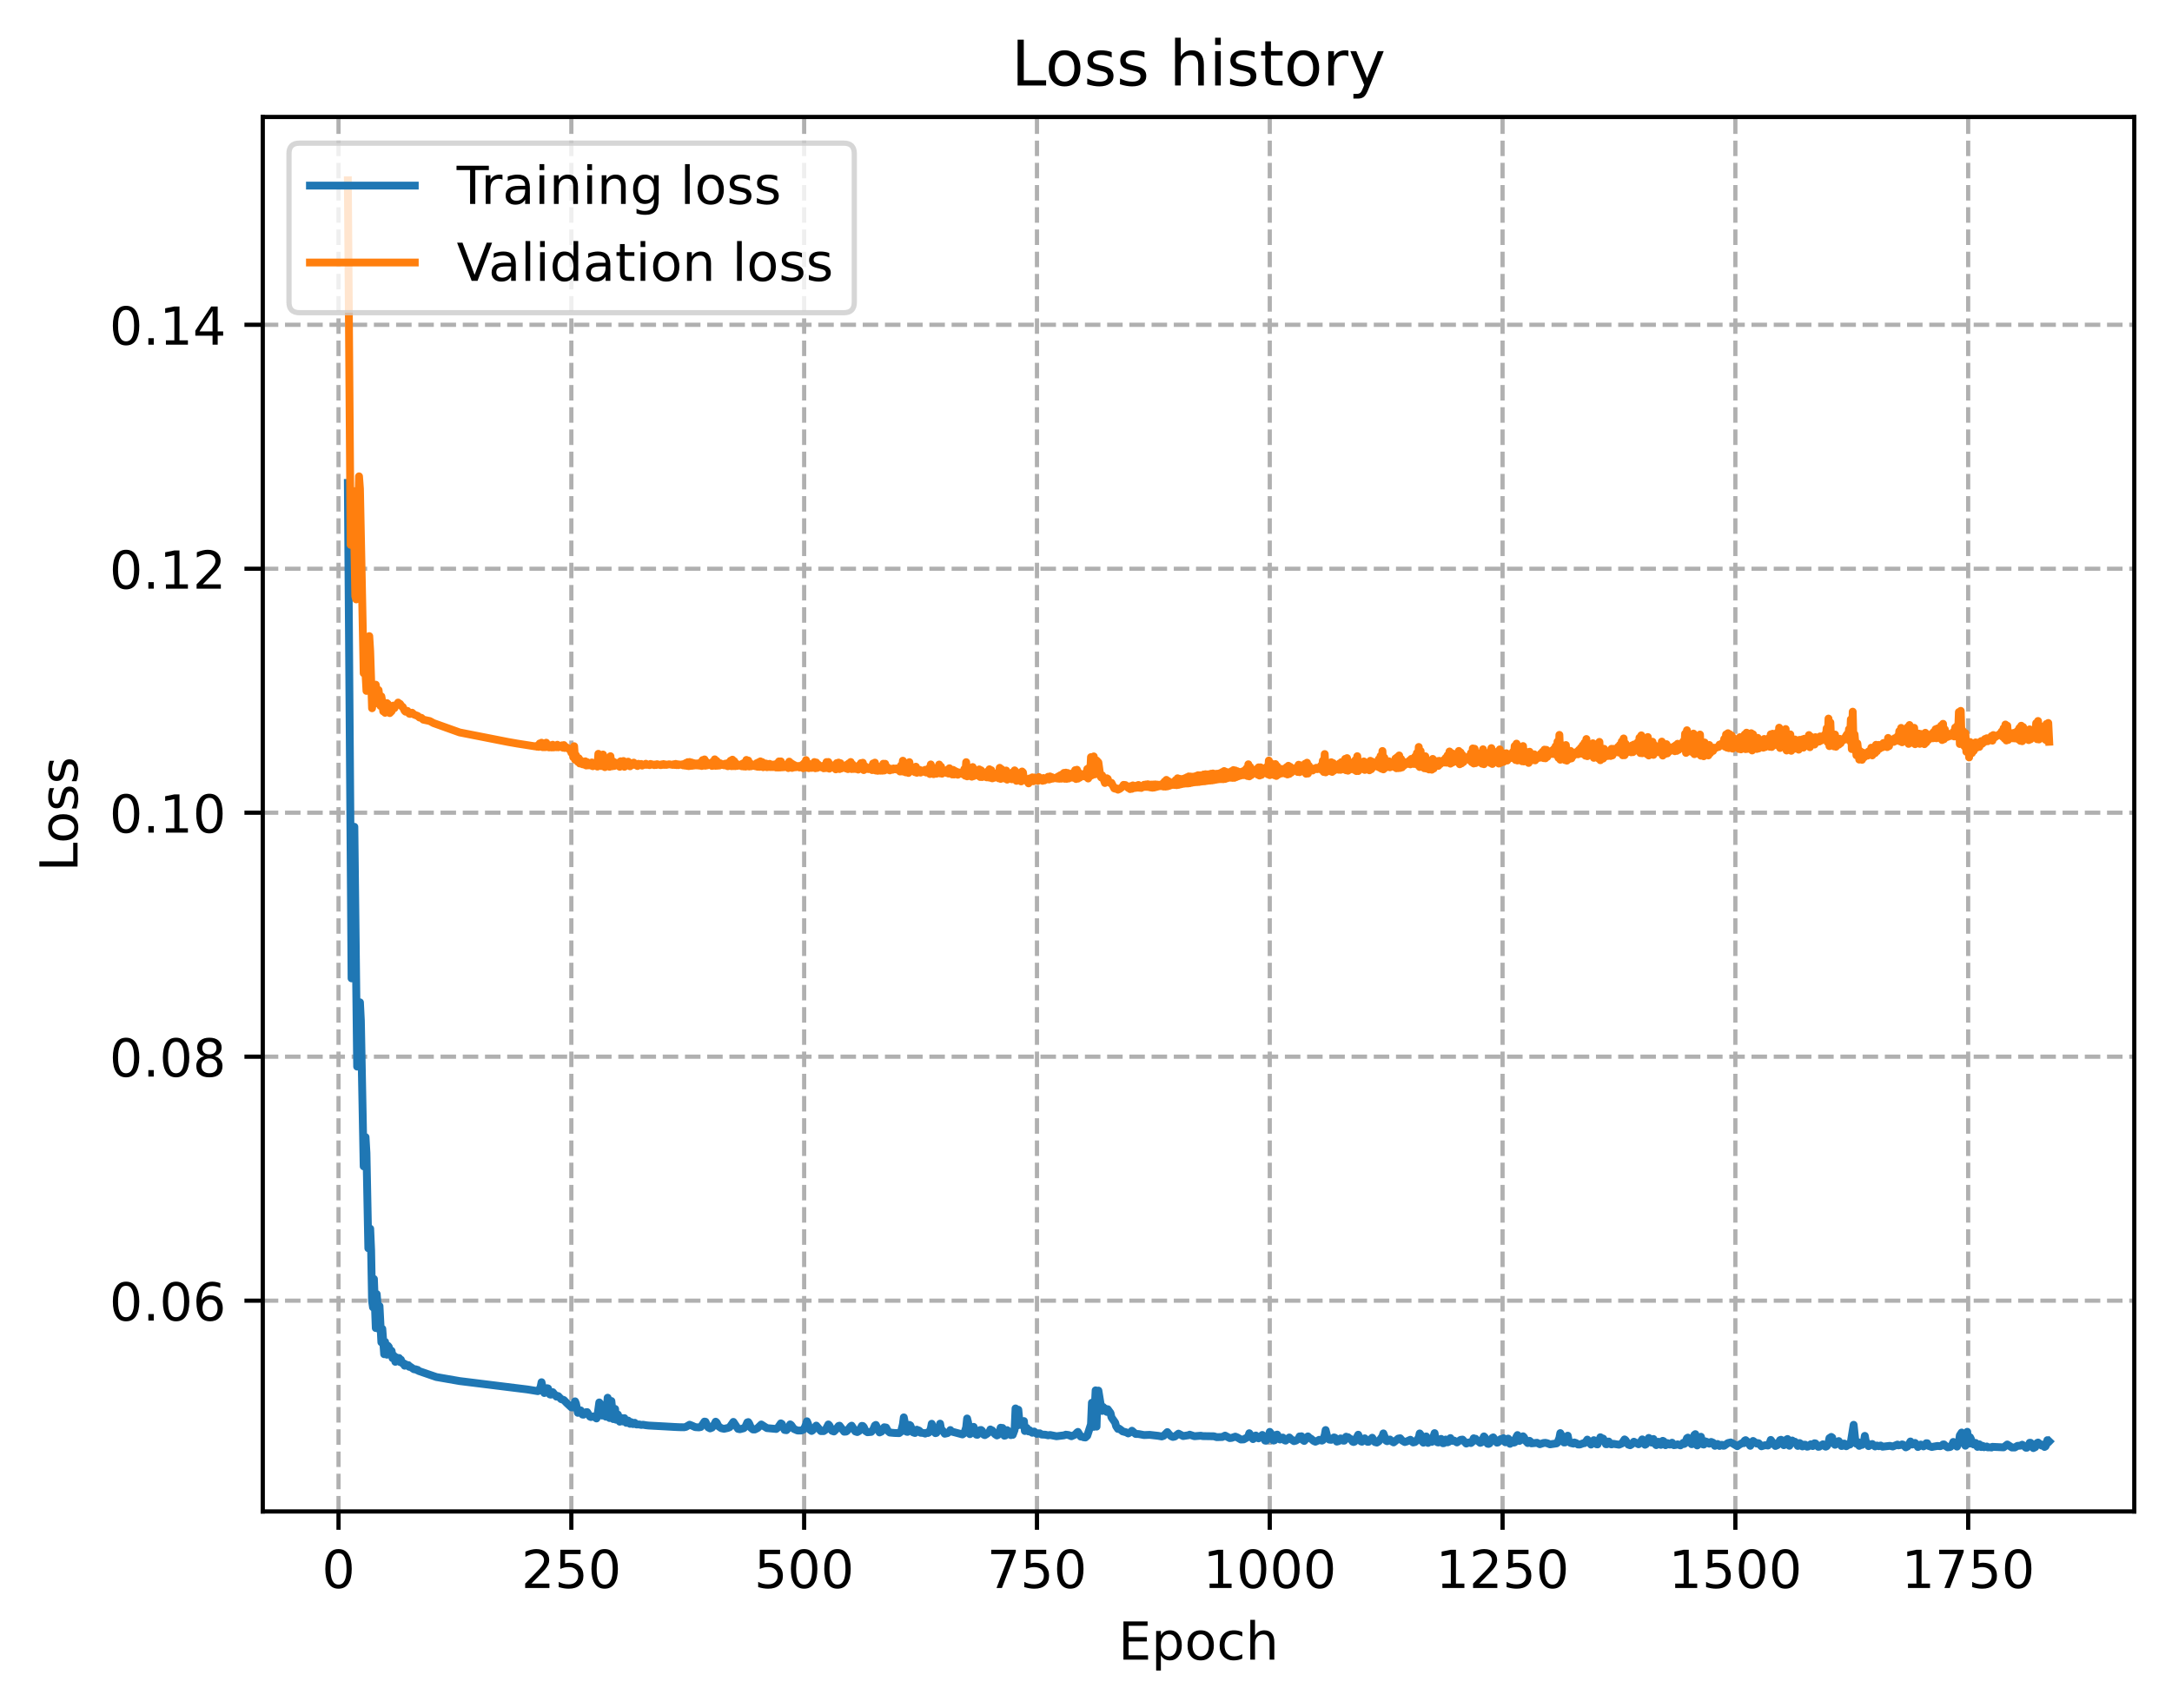 <?xml version="1.0" encoding="utf-8" standalone="no"?>
<!DOCTYPE svg PUBLIC "-//W3C//DTD SVG 1.1//EN"
  "http://www.w3.org/Graphics/SVG/1.1/DTD/svg11.dtd">
<!-- Created with matplotlib (https://matplotlib.org/) -->
<svg height="325.986pt" version="1.1" viewBox="0 0 414.464 325.986" width="414.464pt" xmlns="http://www.w3.org/2000/svg" xmlns:xlink="http://www.w3.org/1999/xlink">
 <defs>
  <style type="text/css">
*{stroke-linecap:butt;stroke-linejoin:round;}
  </style>
 </defs>
 <g id="figure_1">
  <g id="patch_1">
   <path d="M 0 325.986 
L 414.464 325.986 
L 414.464 0 
L 0 0 
z
" style="fill:#ffffff;"/>
  </g>
  <g id="axes_1">
   <g id="patch_2">
    <path d="M 50.144 288.43 
L 407.264 288.43 
L 407.264 22.318 
L 50.144 22.318 
z
" style="fill:#ffffff;"/>
   </g>
   <g id="matplotlib.axis_1">
    <g id="xtick_1">
     <g id="line2d_1">
      <path clip-path="url(#p3c07ffd038)" d="M 64.599 288.43 
L 64.599 22.318 
" style="fill:none;stroke:#b0b0b0;stroke-dasharray:2.96,1.28;stroke-dashoffset:0;stroke-width:0.8;"/>
     </g>
     <g id="line2d_2">
      <defs>
       <path d="M 0 0 
L 0 3.5 
" id="m37fac84c60" style="stroke:#000000;stroke-width:0.8;"/>
      </defs>
      <g>
       <use style="stroke:#000000;stroke-width:0.8;" x="64.599" xlink:href="#m37fac84c60" y="288.43"/>
      </g>
     </g>
     <g id="text_1">
      <!-- 0 -->
      <defs>
       <path d="M 31.781 66.406 
Q 24.172 66.406 20.328 58.906 
Q 16.5 51.422 16.5 36.375 
Q 16.5 21.391 20.328 13.891 
Q 24.172 6.391 31.781 6.391 
Q 39.453 6.391 43.281 13.891 
Q 47.125 21.391 47.125 36.375 
Q 47.125 51.422 43.281 58.906 
Q 39.453 66.406 31.781 66.406 
z
M 31.781 74.219 
Q 44.047 74.219 50.516 64.516 
Q 56.984 54.828 56.984 36.375 
Q 56.984 17.969 50.516 8.266 
Q 44.047 -1.422 31.781 -1.422 
Q 19.531 -1.422 13.062 8.266 
Q 6.594 17.969 6.594 36.375 
Q 6.594 54.828 13.062 64.516 
Q 19.531 74.219 31.781 74.219 
z
" id="DejaVuSans-48"/>
      </defs>
      <g transform="translate(61.418 303.029)scale(0.1 -0.1)">
       <use xlink:href="#DejaVuSans-48"/>
      </g>
     </g>
    </g>
    <g id="xtick_2">
     <g id="line2d_3">
      <path clip-path="url(#p3c07ffd038)" d="M 109.024 288.43 
L 109.024 22.318 
" style="fill:none;stroke:#b0b0b0;stroke-dasharray:2.96,1.28;stroke-dashoffset:0;stroke-width:0.8;"/>
     </g>
     <g id="line2d_4">
      <g>
       <use style="stroke:#000000;stroke-width:0.8;" x="109.024" xlink:href="#m37fac84c60" y="288.43"/>
      </g>
     </g>
     <g id="text_2">
      <!-- 250 -->
      <defs>
       <path d="M 19.188 8.297 
L 53.609 8.297 
L 53.609 0 
L 7.328 0 
L 7.328 8.297 
Q 12.938 14.109 22.625 23.891 
Q 32.328 33.688 34.812 36.531 
Q 39.547 41.844 41.422 45.531 
Q 43.312 49.219 43.312 52.781 
Q 43.312 58.594 39.234 62.25 
Q 35.156 65.922 28.609 65.922 
Q 23.969 65.922 18.812 64.312 
Q 13.672 62.703 7.812 59.422 
L 7.812 69.391 
Q 13.766 71.781 18.938 73 
Q 24.125 74.219 28.422 74.219 
Q 39.75 74.219 46.484 68.547 
Q 53.219 62.891 53.219 53.422 
Q 53.219 48.922 51.531 44.891 
Q 49.859 40.875 45.406 35.406 
Q 44.188 33.984 37.641 27.219 
Q 31.109 20.453 19.188 8.297 
z
" id="DejaVuSans-50"/>
       <path d="M 10.797 72.906 
L 49.516 72.906 
L 49.516 64.594 
L 19.828 64.594 
L 19.828 46.734 
Q 21.969 47.469 24.109 47.828 
Q 26.266 48.188 28.422 48.188 
Q 40.625 48.188 47.75 41.5 
Q 54.891 34.812 54.891 23.391 
Q 54.891 11.625 47.562 5.094 
Q 40.234 -1.422 26.906 -1.422 
Q 22.312 -1.422 17.547 -0.641 
Q 12.797 0.141 7.719 1.703 
L 7.719 11.625 
Q 12.109 9.234 16.797 8.062 
Q 21.484 6.891 26.703 6.891 
Q 35.156 6.891 40.078 11.328 
Q 45.016 15.766 45.016 23.391 
Q 45.016 31 40.078 35.438 
Q 35.156 39.891 26.703 39.891 
Q 22.75 39.891 18.812 39.016 
Q 14.891 38.141 10.797 36.281 
z
" id="DejaVuSans-53"/>
      </defs>
      <g transform="translate(99.48 303.029)scale(0.1 -0.1)">
       <use xlink:href="#DejaVuSans-50"/>
       <use x="63.623" xlink:href="#DejaVuSans-53"/>
       <use x="127.246" xlink:href="#DejaVuSans-48"/>
      </g>
     </g>
    </g>
    <g id="xtick_3">
     <g id="line2d_5">
      <path clip-path="url(#p3c07ffd038)" d="M 153.449 288.43 
L 153.449 22.318 
" style="fill:none;stroke:#b0b0b0;stroke-dasharray:2.96,1.28;stroke-dashoffset:0;stroke-width:0.8;"/>
     </g>
     <g id="line2d_6">
      <g>
       <use style="stroke:#000000;stroke-width:0.8;" x="153.449" xlink:href="#m37fac84c60" y="288.43"/>
      </g>
     </g>
     <g id="text_3">
      <!-- 500 -->
      <g transform="translate(143.905 303.029)scale(0.1 -0.1)">
       <use xlink:href="#DejaVuSans-53"/>
       <use x="63.623" xlink:href="#DejaVuSans-48"/>
       <use x="127.246" xlink:href="#DejaVuSans-48"/>
      </g>
     </g>
    </g>
    <g id="xtick_4">
     <g id="line2d_7">
      <path clip-path="url(#p3c07ffd038)" d="M 197.873 288.43 
L 197.873 22.318 
" style="fill:none;stroke:#b0b0b0;stroke-dasharray:2.96,1.28;stroke-dashoffset:0;stroke-width:0.8;"/>
     </g>
     <g id="line2d_8">
      <g>
       <use style="stroke:#000000;stroke-width:0.8;" x="197.873" xlink:href="#m37fac84c60" y="288.43"/>
      </g>
     </g>
     <g id="text_4">
      <!-- 750 -->
      <defs>
       <path d="M 8.203 72.906 
L 55.078 72.906 
L 55.078 68.703 
L 28.609 0 
L 18.312 0 
L 43.219 64.594 
L 8.203 64.594 
z
" id="DejaVuSans-55"/>
      </defs>
      <g transform="translate(188.329 303.029)scale(0.1 -0.1)">
       <use xlink:href="#DejaVuSans-55"/>
       <use x="63.623" xlink:href="#DejaVuSans-53"/>
       <use x="127.246" xlink:href="#DejaVuSans-48"/>
      </g>
     </g>
    </g>
    <g id="xtick_5">
     <g id="line2d_9">
      <path clip-path="url(#p3c07ffd038)" d="M 242.298 288.43 
L 242.298 22.318 
" style="fill:none;stroke:#b0b0b0;stroke-dasharray:2.96,1.28;stroke-dashoffset:0;stroke-width:0.8;"/>
     </g>
     <g id="line2d_10">
      <g>
       <use style="stroke:#000000;stroke-width:0.8;" x="242.298" xlink:href="#m37fac84c60" y="288.43"/>
      </g>
     </g>
     <g id="text_5">
      <!-- 1000 -->
      <defs>
       <path d="M 12.406 8.297 
L 28.516 8.297 
L 28.516 63.922 
L 10.984 60.406 
L 10.984 69.391 
L 28.422 72.906 
L 38.281 72.906 
L 38.281 8.297 
L 54.391 8.297 
L 54.391 0 
L 12.406 0 
z
" id="DejaVuSans-49"/>
      </defs>
      <g transform="translate(229.573 303.029)scale(0.1 -0.1)">
       <use xlink:href="#DejaVuSans-49"/>
       <use x="63.623" xlink:href="#DejaVuSans-48"/>
       <use x="127.246" xlink:href="#DejaVuSans-48"/>
       <use x="190.869" xlink:href="#DejaVuSans-48"/>
      </g>
     </g>
    </g>
    <g id="xtick_6">
     <g id="line2d_11">
      <path clip-path="url(#p3c07ffd038)" d="M 286.722 288.43 
L 286.722 22.318 
" style="fill:none;stroke:#b0b0b0;stroke-dasharray:2.96,1.28;stroke-dashoffset:0;stroke-width:0.8;"/>
     </g>
     <g id="line2d_12">
      <g>
       <use style="stroke:#000000;stroke-width:0.8;" x="286.722" xlink:href="#m37fac84c60" y="288.43"/>
      </g>
     </g>
     <g id="text_6">
      <!-- 1250 -->
      <g transform="translate(273.997 303.029)scale(0.1 -0.1)">
       <use xlink:href="#DejaVuSans-49"/>
       <use x="63.623" xlink:href="#DejaVuSans-50"/>
       <use x="127.246" xlink:href="#DejaVuSans-53"/>
       <use x="190.869" xlink:href="#DejaVuSans-48"/>
      </g>
     </g>
    </g>
    <g id="xtick_7">
     <g id="line2d_13">
      <path clip-path="url(#p3c07ffd038)" d="M 331.147 288.43 
L 331.147 22.318 
" style="fill:none;stroke:#b0b0b0;stroke-dasharray:2.96,1.28;stroke-dashoffset:0;stroke-width:0.8;"/>
     </g>
     <g id="line2d_14">
      <g>
       <use style="stroke:#000000;stroke-width:0.8;" x="331.147" xlink:href="#m37fac84c60" y="288.43"/>
      </g>
     </g>
     <g id="text_7">
      <!-- 1500 -->
      <g transform="translate(318.422 303.029)scale(0.1 -0.1)">
       <use xlink:href="#DejaVuSans-49"/>
       <use x="63.623" xlink:href="#DejaVuSans-53"/>
       <use x="127.246" xlink:href="#DejaVuSans-48"/>
       <use x="190.869" xlink:href="#DejaVuSans-48"/>
      </g>
     </g>
    </g>
    <g id="xtick_8">
     <g id="line2d_15">
      <path clip-path="url(#p3c07ffd038)" d="M 375.571 288.43 
L 375.571 22.318 
" style="fill:none;stroke:#b0b0b0;stroke-dasharray:2.96,1.28;stroke-dashoffset:0;stroke-width:0.8;"/>
     </g>
     <g id="line2d_16">
      <g>
       <use style="stroke:#000000;stroke-width:0.8;" x="375.571" xlink:href="#m37fac84c60" y="288.43"/>
      </g>
     </g>
     <g id="text_8">
      <!-- 1750 -->
      <g transform="translate(362.846 303.029)scale(0.1 -0.1)">
       <use xlink:href="#DejaVuSans-49"/>
       <use x="63.623" xlink:href="#DejaVuSans-55"/>
       <use x="127.246" xlink:href="#DejaVuSans-53"/>
       <use x="190.869" xlink:href="#DejaVuSans-48"/>
      </g>
     </g>
    </g>
    <g id="text_9">
     <!-- Epoch -->
     <defs>
      <path d="M 9.812 72.906 
L 55.906 72.906 
L 55.906 64.594 
L 19.672 64.594 
L 19.672 43.016 
L 54.391 43.016 
L 54.391 34.719 
L 19.672 34.719 
L 19.672 8.297 
L 56.781 8.297 
L 56.781 0 
L 9.812 0 
z
" id="DejaVuSans-69"/>
      <path d="M 18.109 8.203 
L 18.109 -20.797 
L 9.078 -20.797 
L 9.078 54.688 
L 18.109 54.688 
L 18.109 46.391 
Q 20.953 51.266 25.266 53.625 
Q 29.594 56 35.594 56 
Q 45.562 56 51.781 48.094 
Q 58.016 40.188 58.016 27.297 
Q 58.016 14.406 51.781 6.484 
Q 45.562 -1.422 35.594 -1.422 
Q 29.594 -1.422 25.266 0.953 
Q 20.953 3.328 18.109 8.203 
z
M 48.688 27.297 
Q 48.688 37.203 44.609 42.844 
Q 40.531 48.484 33.406 48.484 
Q 26.266 48.484 22.188 42.844 
Q 18.109 37.203 18.109 27.297 
Q 18.109 17.391 22.188 11.75 
Q 26.266 6.109 33.406 6.109 
Q 40.531 6.109 44.609 11.75 
Q 48.688 17.391 48.688 27.297 
z
" id="DejaVuSans-112"/>
      <path d="M 30.609 48.391 
Q 23.391 48.391 19.188 42.75 
Q 14.984 37.109 14.984 27.297 
Q 14.984 17.484 19.156 11.844 
Q 23.344 6.203 30.609 6.203 
Q 37.797 6.203 41.984 11.859 
Q 46.188 17.531 46.188 27.297 
Q 46.188 37.016 41.984 42.703 
Q 37.797 48.391 30.609 48.391 
z
M 30.609 56 
Q 42.328 56 49.016 48.375 
Q 55.719 40.766 55.719 27.297 
Q 55.719 13.875 49.016 6.219 
Q 42.328 -1.422 30.609 -1.422 
Q 18.844 -1.422 12.172 6.219 
Q 5.516 13.875 5.516 27.297 
Q 5.516 40.766 12.172 48.375 
Q 18.844 56 30.609 56 
z
" id="DejaVuSans-111"/>
      <path d="M 48.781 52.594 
L 48.781 44.188 
Q 44.969 46.297 41.141 47.344 
Q 37.312 48.391 33.406 48.391 
Q 24.656 48.391 19.812 42.844 
Q 14.984 37.312 14.984 27.297 
Q 14.984 17.281 19.812 11.734 
Q 24.656 6.203 33.406 6.203 
Q 37.312 6.203 41.141 7.25 
Q 44.969 8.297 48.781 10.406 
L 48.781 2.094 
Q 45.016 0.344 40.984 -0.531 
Q 36.969 -1.422 32.422 -1.422 
Q 20.062 -1.422 12.781 6.344 
Q 5.516 14.109 5.516 27.297 
Q 5.516 40.672 12.859 48.328 
Q 20.219 56 33.016 56 
Q 37.156 56 41.109 55.141 
Q 45.062 54.297 48.781 52.594 
z
" id="DejaVuSans-99"/>
      <path d="M 54.891 33.016 
L 54.891 0 
L 45.906 0 
L 45.906 32.719 
Q 45.906 40.484 42.875 44.328 
Q 39.844 48.188 33.797 48.188 
Q 26.516 48.188 22.312 43.547 
Q 18.109 38.922 18.109 30.906 
L 18.109 0 
L 9.078 0 
L 9.078 75.984 
L 18.109 75.984 
L 18.109 46.188 
Q 21.344 51.125 25.703 53.562 
Q 30.078 56 35.797 56 
Q 45.219 56 50.047 50.172 
Q 54.891 44.344 54.891 33.016 
z
" id="DejaVuSans-104"/>
     </defs>
     <g transform="translate(213.393 316.707)scale(0.1 -0.1)">
      <use xlink:href="#DejaVuSans-69"/>
      <use x="63.184" xlink:href="#DejaVuSans-112"/>
      <use x="126.66" xlink:href="#DejaVuSans-111"/>
      <use x="187.842" xlink:href="#DejaVuSans-99"/>
      <use x="242.822" xlink:href="#DejaVuSans-104"/>
     </g>
    </g>
   </g>
   <g id="matplotlib.axis_2">
    <g id="ytick_1">
     <g id="line2d_17">
      <path clip-path="url(#p3c07ffd038)" d="M 50.144 248.201 
L 407.264 248.201 
" style="fill:none;stroke:#b0b0b0;stroke-dasharray:2.96,1.28;stroke-dashoffset:0;stroke-width:0.8;"/>
     </g>
     <g id="line2d_18">
      <defs>
       <path d="M 0 0 
L -3.5 0 
" id="m9f7b4ae323" style="stroke:#000000;stroke-width:0.8;"/>
      </defs>
      <g>
       <use style="stroke:#000000;stroke-width:0.8;" x="50.144" xlink:href="#m9f7b4ae323" y="248.201"/>
      </g>
     </g>
     <g id="text_10">
      <!-- 0.06 -->
      <defs>
       <path d="M 10.688 12.406 
L 21 12.406 
L 21 0 
L 10.688 0 
z
" id="DejaVuSans-46"/>
       <path d="M 33.016 40.375 
Q 26.375 40.375 22.484 35.828 
Q 18.609 31.297 18.609 23.391 
Q 18.609 15.531 22.484 10.953 
Q 26.375 6.391 33.016 6.391 
Q 39.656 6.391 43.531 10.953 
Q 47.406 15.531 47.406 23.391 
Q 47.406 31.297 43.531 35.828 
Q 39.656 40.375 33.016 40.375 
z
M 52.594 71.297 
L 52.594 62.312 
Q 48.875 64.062 45.094 64.984 
Q 41.312 65.922 37.594 65.922 
Q 27.828 65.922 22.672 59.328 
Q 17.531 52.734 16.797 39.406 
Q 19.672 43.656 24.016 45.922 
Q 28.375 48.188 33.594 48.188 
Q 44.578 48.188 50.953 41.516 
Q 57.328 34.859 57.328 23.391 
Q 57.328 12.156 50.688 5.359 
Q 44.047 -1.422 33.016 -1.422 
Q 20.359 -1.422 13.672 8.266 
Q 6.984 17.969 6.984 36.375 
Q 6.984 53.656 15.188 63.938 
Q 23.391 74.219 37.203 74.219 
Q 40.922 74.219 44.703 73.484 
Q 48.484 72.75 52.594 71.297 
z
" id="DejaVuSans-54"/>
      </defs>
      <g transform="translate(20.878 252)scale(0.1 -0.1)">
       <use xlink:href="#DejaVuSans-48"/>
       <use x="63.623" xlink:href="#DejaVuSans-46"/>
       <use x="95.41" xlink:href="#DejaVuSans-48"/>
       <use x="159.033" xlink:href="#DejaVuSans-54"/>
      </g>
     </g>
    </g>
    <g id="ytick_2">
     <g id="line2d_19">
      <path clip-path="url(#p3c07ffd038)" d="M 50.144 201.645 
L 407.264 201.645 
" style="fill:none;stroke:#b0b0b0;stroke-dasharray:2.96,1.28;stroke-dashoffset:0;stroke-width:0.8;"/>
     </g>
     <g id="line2d_20">
      <g>
       <use style="stroke:#000000;stroke-width:0.8;" x="50.144" xlink:href="#m9f7b4ae323" y="201.645"/>
      </g>
     </g>
     <g id="text_11">
      <!-- 0.08 -->
      <defs>
       <path d="M 31.781 34.625 
Q 24.75 34.625 20.719 30.859 
Q 16.703 27.094 16.703 20.516 
Q 16.703 13.922 20.719 10.156 
Q 24.75 6.391 31.781 6.391 
Q 38.812 6.391 42.859 10.172 
Q 46.922 13.969 46.922 20.516 
Q 46.922 27.094 42.891 30.859 
Q 38.875 34.625 31.781 34.625 
z
M 21.922 38.812 
Q 15.578 40.375 12.031 44.719 
Q 8.5 49.078 8.5 55.328 
Q 8.5 64.062 14.719 69.141 
Q 20.953 74.219 31.781 74.219 
Q 42.672 74.219 48.875 69.141 
Q 55.078 64.062 55.078 55.328 
Q 55.078 49.078 51.531 44.719 
Q 48 40.375 41.703 38.812 
Q 48.828 37.156 52.797 32.312 
Q 56.781 27.484 56.781 20.516 
Q 56.781 9.906 50.312 4.234 
Q 43.844 -1.422 31.781 -1.422 
Q 19.734 -1.422 13.25 4.234 
Q 6.781 9.906 6.781 20.516 
Q 6.781 27.484 10.781 32.312 
Q 14.797 37.156 21.922 38.812 
z
M 18.312 54.391 
Q 18.312 48.734 21.844 45.562 
Q 25.391 42.391 31.781 42.391 
Q 38.141 42.391 41.719 45.562 
Q 45.312 48.734 45.312 54.391 
Q 45.312 60.062 41.719 63.234 
Q 38.141 66.406 31.781 66.406 
Q 25.391 66.406 21.844 63.234 
Q 18.312 60.062 18.312 54.391 
z
" id="DejaVuSans-56"/>
      </defs>
      <g transform="translate(20.878 205.444)scale(0.1 -0.1)">
       <use xlink:href="#DejaVuSans-48"/>
       <use x="63.623" xlink:href="#DejaVuSans-46"/>
       <use x="95.41" xlink:href="#DejaVuSans-48"/>
       <use x="159.033" xlink:href="#DejaVuSans-56"/>
      </g>
     </g>
    </g>
    <g id="ytick_3">
     <g id="line2d_21">
      <path clip-path="url(#p3c07ffd038)" d="M 50.144 155.089 
L 407.264 155.089 
" style="fill:none;stroke:#b0b0b0;stroke-dasharray:2.96,1.28;stroke-dashoffset:0;stroke-width:0.8;"/>
     </g>
     <g id="line2d_22">
      <g>
       <use style="stroke:#000000;stroke-width:0.8;" x="50.144" xlink:href="#m9f7b4ae323" y="155.089"/>
      </g>
     </g>
     <g id="text_12">
      <!-- 0.10 -->
      <g transform="translate(20.878 158.888)scale(0.1 -0.1)">
       <use xlink:href="#DejaVuSans-48"/>
       <use x="63.623" xlink:href="#DejaVuSans-46"/>
       <use x="95.41" xlink:href="#DejaVuSans-49"/>
       <use x="159.033" xlink:href="#DejaVuSans-48"/>
      </g>
     </g>
    </g>
    <g id="ytick_4">
     <g id="line2d_23">
      <path clip-path="url(#p3c07ffd038)" d="M 50.144 108.533 
L 407.264 108.533 
" style="fill:none;stroke:#b0b0b0;stroke-dasharray:2.96,1.28;stroke-dashoffset:0;stroke-width:0.8;"/>
     </g>
     <g id="line2d_24">
      <g>
       <use style="stroke:#000000;stroke-width:0.8;" x="50.144" xlink:href="#m9f7b4ae323" y="108.533"/>
      </g>
     </g>
     <g id="text_13">
      <!-- 0.12 -->
      <g transform="translate(20.878 112.333)scale(0.1 -0.1)">
       <use xlink:href="#DejaVuSans-48"/>
       <use x="63.623" xlink:href="#DejaVuSans-46"/>
       <use x="95.41" xlink:href="#DejaVuSans-49"/>
       <use x="159.033" xlink:href="#DejaVuSans-50"/>
      </g>
     </g>
    </g>
    <g id="ytick_5">
     <g id="line2d_25">
      <path clip-path="url(#p3c07ffd038)" d="M 50.144 61.978 
L 407.264 61.978 
" style="fill:none;stroke:#b0b0b0;stroke-dasharray:2.96,1.28;stroke-dashoffset:0;stroke-width:0.8;"/>
     </g>
     <g id="line2d_26">
      <g>
       <use style="stroke:#000000;stroke-width:0.8;" x="50.144" xlink:href="#m9f7b4ae323" y="61.978"/>
      </g>
     </g>
     <g id="text_14">
      <!-- 0.14 -->
      <defs>
       <path d="M 37.797 64.312 
L 12.891 25.391 
L 37.797 25.391 
z
M 35.203 72.906 
L 47.609 72.906 
L 47.609 25.391 
L 58.016 25.391 
L 58.016 17.188 
L 47.609 17.188 
L 47.609 0 
L 37.797 0 
L 37.797 17.188 
L 4.891 17.188 
L 4.891 26.703 
z
" id="DejaVuSans-52"/>
      </defs>
      <g transform="translate(20.878 65.777)scale(0.1 -0.1)">
       <use xlink:href="#DejaVuSans-48"/>
       <use x="63.623" xlink:href="#DejaVuSans-46"/>
       <use x="95.41" xlink:href="#DejaVuSans-49"/>
       <use x="159.033" xlink:href="#DejaVuSans-52"/>
      </g>
     </g>
    </g>
    <g id="text_15">
     <!-- Loss -->
     <defs>
      <path d="M 9.812 72.906 
L 19.672 72.906 
L 19.672 8.297 
L 55.172 8.297 
L 55.172 0 
L 9.812 0 
z
" id="DejaVuSans-76"/>
      <path d="M 44.281 53.078 
L 44.281 44.578 
Q 40.484 46.531 36.375 47.5 
Q 32.281 48.484 27.875 48.484 
Q 21.188 48.484 17.844 46.438 
Q 14.5 44.391 14.5 40.281 
Q 14.5 37.156 16.891 35.375 
Q 19.281 33.594 26.516 31.984 
L 29.594 31.297 
Q 39.156 29.25 43.188 25.516 
Q 47.219 21.781 47.219 15.094 
Q 47.219 7.469 41.188 3.016 
Q 35.156 -1.422 24.609 -1.422 
Q 20.219 -1.422 15.453 -0.562 
Q 10.688 0.297 5.422 2 
L 5.422 11.281 
Q 10.406 8.688 15.234 7.391 
Q 20.062 6.109 24.812 6.109 
Q 31.156 6.109 34.562 8.281 
Q 37.984 10.453 37.984 14.406 
Q 37.984 18.062 35.516 20.016 
Q 33.062 21.969 24.703 23.781 
L 21.578 24.516 
Q 13.234 26.266 9.516 29.906 
Q 5.812 33.547 5.812 39.891 
Q 5.812 47.609 11.281 51.797 
Q 16.75 56 26.812 56 
Q 31.781 56 36.172 55.266 
Q 40.578 54.547 44.281 53.078 
z
" id="DejaVuSans-115"/>
     </defs>
     <g transform="translate(14.798 166.341)rotate(-90)scale(0.1 -0.1)">
      <use xlink:href="#DejaVuSans-76"/>
      <use x="53.963" xlink:href="#DejaVuSans-111"/>
      <use x="115.145" xlink:href="#DejaVuSans-115"/>
      <use x="167.244" xlink:href="#DejaVuSans-115"/>
     </g>
    </g>
   </g>
   <g id="line2d_27">
    <path clip-path="url(#p3c07ffd038)" d="M 66.376 92.155 
L 67.087 186.702 
L 67.265 177.484 
L 67.443 159.787 
L 67.62 157.774 
L 68.153 203.537 
L 68.331 200.72 
L 68.687 191.274 
L 68.864 194.782 
L 69.397 222.574 
L 69.575 221 
L 69.753 216.99 
L 69.93 220.026 
L 70.286 238.207 
L 70.464 237.777 
L 70.641 234.467 
L 70.819 238.579 
L 70.997 248.245 
L 71.174 249.473 
L 71.352 244.059 
L 71.707 253.43 
L 71.885 246.944 
L 72.063 249.095 
L 72.241 253.582 
L 72.418 249.232 
L 72.774 256.148 
L 72.951 253.574 
L 73.307 258.418 
L 73.484 256.057 
L 73.84 258.516 
L 74.017 256.811 
L 74.195 257.021 
L 74.373 258.506 
L 74.551 257.656 
L 74.728 257.793 
L 74.906 259.179 
L 75.084 258.626 
L 75.261 258.886 
L 75.439 259.874 
L 75.617 259.02 
L 75.794 259.635 
L 75.972 259.591 
L 76.15 259.146 
L 76.328 259.916 
L 76.505 259.466 
L 76.683 260.054 
L 76.861 260.207 
L 77.038 260.148 
L 77.216 260.615 
L 77.394 260.344 
L 77.749 260.632 
L 77.927 260.506 
L 78.105 260.836 
L 78.282 260.8 
L 78.993 261.295 
L 79.348 261.303 
L 79.526 261.442 
L 79.704 261.413 
L 79.882 261.608 
L 80.237 261.734 
L 83.258 262.773 
L 87.7 263.545 
L 100.672 265.151 
L 102.627 265.472 
L 102.805 265.404 
L 103.16 264.639 
L 103.338 263.766 
L 103.693 265.412 
L 103.871 265.83 
L 104.048 265.69 
L 104.404 264.907 
L 104.582 264.955 
L 104.937 266.099 
L 105.115 266.141 
L 105.47 265.661 
L 106.181 266.516 
L 106.359 266.371 
L 106.536 266.419 
L 107.069 266.988 
L 107.602 267.169 
L 108.136 267.733 
L 109.024 268.557 
L 109.202 268.577 
L 109.379 268.423 
L 109.735 267.417 
L 109.913 267.858 
L 110.268 269.606 
L 110.801 269.139 
L 111.156 269.939 
L 111.334 269.965 
L 111.867 269.477 
L 112.045 269.472 
L 112.578 270.333 
L 112.756 270.409 
L 113.289 270.284 
L 113.822 270.68 
L 114 270.214 
L 114.355 267.623 
L 114.533 267.885 
L 114.71 269.888 
L 114.888 270.13 
L 115.066 269.561 
L 115.243 268.102 
L 115.599 270.341 
L 115.777 269.116 
L 115.954 266.724 
L 116.31 270.598 
L 116.665 267.354 
L 117.02 270.799 
L 117.198 269.333 
L 117.376 268.864 
L 117.554 270.918 
L 117.731 270.92 
L 117.909 269.931 
L 118.264 271.299 
L 118.442 270.736 
L 118.62 270.604 
L 118.797 271.239 
L 118.975 271.212 
L 119.153 270.618 
L 119.508 271.522 
L 119.864 271.082 
L 120.219 271.703 
L 120.397 271.374 
L 120.574 271.463 
L 120.752 271.747 
L 120.93 271.739 
L 121.108 271.504 
L 121.463 271.83 
L 121.996 271.825 
L 122.351 271.918 
L 122.707 271.879 
L 123.24 271.973 
L 123.773 272.032 
L 126.794 272.195 
L 128.749 272.306 
L 129.637 272.346 
L 130.526 272.361 
L 130.881 272.292 
L 131.592 271.876 
L 132.125 272.089 
L 132.658 272.337 
L 133.369 272.386 
L 133.724 272.309 
L 134.079 271.804 
L 134.435 271.279 
L 134.613 271.309 
L 135.146 272.39 
L 135.501 272.578 
L 135.856 272.439 
L 136.212 271.975 
L 136.567 271.3 
L 136.745 271.449 
L 137.1 272.165 
L 137.633 272.542 
L 138.167 272.655 
L 138.877 272.497 
L 139.233 272.347 
L 139.588 271.845 
L 139.944 271.338 
L 140.832 272.668 
L 141.187 272.736 
L 141.898 272.551 
L 142.254 272.234 
L 142.609 271.432 
L 142.787 271.375 
L 142.964 271.642 
L 143.32 272.49 
L 143.675 272.78 
L 144.031 272.788 
L 144.564 272.516 
L 145.274 271.833 
L 146.341 272.521 
L 148.118 272.686 
L 148.473 272.38 
L 149.006 271.616 
L 149.184 271.724 
L 149.717 272.876 
L 150.072 272.92 
L 150.428 272.514 
L 150.783 271.812 
L 150.961 271.929 
L 151.494 272.686 
L 152.205 272.99 
L 152.915 272.981 
L 153.271 272.83 
L 153.626 272.274 
L 153.982 271.219 
L 154.159 271.624 
L 154.515 272.811 
L 154.87 273.066 
L 155.048 272.965 
L 155.759 272.043 
L 156.647 273.095 
L 157.18 273.092 
L 157.536 272.84 
L 158.069 271.825 
L 158.246 271.99 
L 158.78 273.046 
L 159.135 273.167 
L 159.49 272.816 
L 160.023 272.112 
L 160.201 272.062 
L 161.09 273.209 
L 161.445 273.184 
L 161.623 273.072 
L 162.333 272.18 
L 162.511 272.057 
L 163.222 273.162 
L 163.577 273.279 
L 163.933 273.077 
L 164.466 272.095 
L 164.644 272.122 
L 164.821 272.318 
L 165.177 273.082 
L 165.532 273.311 
L 166.243 273.246 
L 166.598 272.855 
L 166.954 272.028 
L 167.131 271.914 
L 167.842 273.35 
L 168.198 273.193 
L 168.731 272.358 
L 169.086 272.417 
L 169.441 273.074 
L 169.797 273.369 
L 170.685 273.452 
L 171.574 273.483 
L 171.929 273.205 
L 172.285 271.823 
L 172.462 270.474 
L 172.995 273.21 
L 173.173 273.244 
L 173.528 271.905 
L 173.706 272.009 
L 174.239 273.335 
L 174.595 273.456 
L 174.772 273.266 
L 174.95 272.826 
L 175.128 273.072 
L 175.305 272.955 
L 175.483 273.081 
L 175.661 273.409 
L 176.194 273.452 
L 176.549 273.569 
L 176.727 273.434 
L 177.082 273.452 
L 177.26 273.35 
L 177.616 272.622 
L 177.793 271.692 
L 178.504 273.488 
L 178.682 273.437 
L 178.859 273.057 
L 179.037 273.04 
L 179.215 272.724 
L 179.393 271.67 
L 179.57 272.688 
L 179.926 273.073 
L 180.281 273.599 
L 180.814 273.472 
L 181.169 273.176 
L 181.347 272.893 
L 181.525 273.161 
L 183.657 273.728 
L 184.013 273.48 
L 184.368 272.386 
L 184.546 270.686 
L 184.723 271.391 
L 185.079 273.677 
L 185.257 273.543 
L 185.612 272.41 
L 185.79 272.283 
L 186.145 273.524 
L 186.323 273.774 
L 186.5 273.801 
L 186.856 273.327 
L 187.034 272.894 
L 187.211 272.881 
L 187.389 273.029 
L 187.744 273.788 
L 187.922 273.862 
L 188.277 273.652 
L 188.811 273.233 
L 188.988 272.782 
L 189.166 273.046 
L 189.344 272.964 
L 189.877 273.694 
L 190.232 273.923 
L 190.41 273.837 
L 190.765 273.184 
L 190.943 272.449 
L 191.121 272.558 
L 191.298 272.492 
L 191.654 273.973 
L 191.831 273.934 
L 192.187 272.91 
L 192.364 273.072 
L 192.898 273.857 
L 193.075 273.688 
L 193.253 273.811 
L 193.608 272.857 
L 193.786 268.767 
L 193.964 272.026 
L 194.141 272.037 
L 194.319 269.013 
L 194.497 270.903 
L 194.852 271.813 
L 195.03 271.994 
L 195.208 271.291 
L 195.385 271.18 
L 195.563 273.075 
L 195.741 272.891 
L 195.918 272.477 
L 196.096 273.049 
L 196.274 273.154 
L 196.452 272.916 
L 196.807 273.305 
L 196.985 273.413 
L 197.34 273.172 
L 197.695 273.515 
L 197.873 273.624 
L 198.406 273.514 
L 198.762 273.748 
L 199.472 273.783 
L 200.005 273.906 
L 200.361 273.831 
L 201.605 274.077 
L 203.026 273.904 
L 203.382 273.777 
L 203.915 273.847 
L 204.448 274.075 
L 205.159 273.765 
L 205.514 273.374 
L 205.692 273.247 
L 206.225 274.138 
L 206.403 274.121 
L 206.758 274.27 
L 207.113 274.312 
L 207.469 273.983 
L 208.18 271.79 
L 208.357 267.678 
L 208.535 271.814 
L 208.713 272.283 
L 209.068 265.318 
L 209.246 272.24 
L 209.423 266.33 
L 209.601 265.362 
L 210.134 268.642 
L 210.312 269.245 
L 210.49 268.478 
L 210.667 268.761 
L 210.845 268.754 
L 211.023 268.867 
L 211.2 269.428 
L 211.378 268.918 
L 211.911 269.646 
L 212.089 270.466 
L 212.8 271.487 
L 212.977 272.149 
L 213.333 272.681 
L 213.511 272.597 
L 213.866 272.852 
L 214.221 273.146 
L 214.932 273.338 
L 215.288 273.538 
L 215.821 273.241 
L 215.998 273.025 
L 216.709 273.641 
L 217.242 273.653 
L 217.598 273.714 
L 218.308 273.85 
L 219.375 273.809 
L 220.974 273.99 
L 221.685 274.115 
L 222.04 273.992 
L 222.751 273.286 
L 223.106 273.713 
L 223.462 274.062 
L 223.817 274.209 
L 224.172 274.128 
L 224.706 273.712 
L 224.883 273.579 
L 225.772 274.042 
L 226.838 273.872 
L 227.016 273.774 
L 227.904 274.072 
L 229.148 273.975 
L 229.503 274.049 
L 231.636 274.082 
L 232.169 274.251 
L 233.235 274.217 
L 233.768 273.954 
L 234.657 274.429 
L 235.012 274.39 
L 235.723 274.148 
L 236.078 274.285 
L 236.789 274.701 
L 237.322 274.675 
L 238.033 274.281 
L 238.211 274.036 
L 238.388 273.501 
L 238.744 273.976 
L 239.099 274.622 
L 239.454 274.359 
L 239.632 273.934 
L 239.988 274.357 
L 240.165 274.476 
L 240.876 273.826 
L 241.409 274.906 
L 241.587 274.933 
L 241.765 274.751 
L 242.12 273.822 
L 242.298 273.243 
L 242.653 273.729 
L 243.008 274.895 
L 243.186 274.862 
L 243.542 273.813 
L 243.719 273.762 
L 244.252 274.697 
L 244.785 274.326 
L 245.141 274.852 
L 245.319 274.914 
L 246.029 274.311 
L 246.385 274.653 
L 246.918 275.011 
L 247.273 274.915 
L 247.629 274.676 
L 247.806 274.483 
L 247.984 274.111 
L 248.162 274.258 
L 248.339 274.078 
L 248.517 274.737 
L 248.872 274.977 
L 249.05 274.785 
L 249.228 274.386 
L 249.583 274.107 
L 249.939 274.448 
L 250.116 274.505 
L 250.649 274.957 
L 251.005 275.12 
L 251.538 274.878 
L 251.716 274.758 
L 252.249 274.915 
L 252.426 274.824 
L 252.782 273.886 
L 252.96 272.893 
L 253.315 274.356 
L 253.493 274.372 
L 253.67 274.721 
L 254.026 274.761 
L 254.559 274.299 
L 254.737 274.355 
L 255.092 275.098 
L 255.447 274.998 
L 255.803 274.493 
L 255.98 274.524 
L 256.336 274.922 
L 256.514 274.92 
L 256.691 274.706 
L 256.869 274.163 
L 257.047 274.285 
L 257.224 274.251 
L 257.58 274.555 
L 257.757 274.609 
L 258.113 275.111 
L 258.29 275.177 
L 258.468 275.111 
L 258.824 274.466 
L 259.179 273.781 
L 259.712 275.063 
L 259.89 275.117 
L 260.423 274.47 
L 260.956 275.14 
L 261.134 275.14 
L 261.844 274.359 
L 262.378 275.192 
L 262.733 275.286 
L 263.088 275.064 
L 263.799 274.085 
L 263.977 273.532 
L 264.51 274.929 
L 264.688 275.024 
L 265.043 274.803 
L 265.221 274.696 
L 265.576 275.051 
L 265.932 275.254 
L 266.287 274.973 
L 266.82 274.52 
L 267.175 274.457 
L 267.531 274.875 
L 268.064 275.186 
L 268.419 275.073 
L 269.13 274.745 
L 269.485 275.136 
L 269.663 275.267 
L 270.019 275.177 
L 270.196 275.03 
L 270.552 274.583 
L 270.729 274.345 
L 270.907 273.541 
L 271.262 274.007 
L 271.44 275.122 
L 271.618 275.311 
L 272.151 274.113 
L 272.506 275.348 
L 272.684 274.97 
L 272.862 274.863 
L 273.217 275.155 
L 273.75 273.481 
L 273.928 274.503 
L 274.283 275.225 
L 274.461 275.268 
L 274.994 274.578 
L 275.35 275.412 
L 275.527 275.389 
L 275.883 274.702 
L 276.238 275.238 
L 276.416 275.163 
L 276.593 274.908 
L 276.771 274.426 
L 277.127 274.959 
L 277.482 274.906 
L 278.015 275.257 
L 278.726 274.76 
L 279.081 274.714 
L 279.792 275.471 
L 280.325 275.255 
L 280.68 275.37 
L 280.858 275.24 
L 281.214 274.464 
L 281.391 274.58 
L 281.569 274.556 
L 281.924 274.963 
L 282.102 275.033 
L 282.457 275.337 
L 282.635 275.274 
L 283.168 274.105 
L 283.346 274.284 
L 283.701 275.293 
L 283.879 275.512 
L 284.057 275.54 
L 284.234 275.447 
L 284.59 274.875 
L 284.768 274.373 
L 284.945 274.293 
L 285.656 275.302 
L 285.834 275.259 
L 286.189 274.778 
L 286.367 274.625 
L 286.722 274.864 
L 286.9 274.452 
L 287.255 275.234 
L 287.433 275.155 
L 287.788 274.525 
L 287.966 275.276 
L 288.144 275.522 
L 288.677 274.879 
L 288.855 275.293 
L 289.032 275.247 
L 289.388 274.142 
L 289.565 273.849 
L 289.743 274.929 
L 289.921 274.98 
L 290.098 274.47 
L 290.276 274.782 
L 290.454 274.747 
L 290.632 274.084 
L 290.809 274.265 
L 291.165 274.998 
L 291.52 275.376 
L 291.698 275.297 
L 291.875 274.949 
L 292.053 275.101 
L 292.231 275.434 
L 293.297 275.323 
L 293.83 275.597 
L 294.541 275.365 
L 294.896 275.332 
L 295.252 275.412 
L 295.785 275.624 
L 297.029 275.435 
L 297.206 275.29 
L 297.562 274.408 
L 297.739 273.476 
L 297.917 273.811 
L 298.095 274.403 
L 298.273 274.536 
L 298.45 275.269 
L 298.628 275.261 
L 298.806 274.929 
L 299.161 273.969 
L 299.339 274.878 
L 299.694 275.355 
L 300.227 275.483 
L 300.405 275.263 
L 300.76 275.378 
L 301.116 275.653 
L 301.471 275.654 
L 302.182 275.394 
L 302.36 275.392 
L 302.715 274.992 
L 302.893 274.715 
L 303.604 275.663 
L 303.959 275.248 
L 304.137 274.822 
L 304.492 275.232 
L 304.67 275.61 
L 304.847 275.632 
L 305.203 274.79 
L 305.381 274.265 
L 305.558 274.377 
L 305.736 274.816 
L 305.914 274.518 
L 306.269 275.15 
L 306.447 275.601 
L 306.624 275.598 
L 306.98 275.084 
L 307.335 275.572 
L 307.513 275.635 
L 307.868 275.517 
L 308.934 275.689 
L 309.468 275.469 
L 310.001 274.682 
L 310.178 274.805 
L 310.711 275.67 
L 311.067 275.793 
L 311.422 275.572 
L 311.778 275.121 
L 312.666 275.605 
L 312.844 275.489 
L 313.377 274.674 
L 313.91 275.698 
L 314.088 275.598 
L 314.265 275.274 
L 314.621 274.397 
L 314.799 274.529 
L 314.976 275.177 
L 315.154 275.286 
L 315.332 275.048 
L 315.509 274.599 
L 315.865 275.588 
L 316.042 275.769 
L 316.22 275.547 
L 316.398 275.139 
L 316.575 275.146 
L 316.753 275.299 
L 316.931 275.722 
L 317.109 275.566 
L 317.286 274.95 
L 317.464 275.037 
L 317.819 275.783 
L 318.175 275.383 
L 318.53 275.649 
L 318.708 275.663 
L 319.063 275.308 
L 319.419 275.78 
L 319.774 275.729 
L 320.129 275.617 
L 320.485 275.757 
L 320.663 275.821 
L 321.018 275.529 
L 321.196 275.33 
L 321.373 275.548 
L 321.551 275.438 
L 321.906 274.454 
L 322.084 274.336 
L 322.44 274.863 
L 322.617 274.854 
L 322.795 275.595 
L 322.973 275.558 
L 323.328 273.822 
L 323.506 273.675 
L 323.861 275.831 
L 324.039 275.642 
L 324.394 274.257 
L 324.572 274.173 
L 324.927 275.616 
L 325.105 275.665 
L 325.283 275.022 
L 325.638 275.13 
L 325.816 275.398 
L 325.993 275.238 
L 326.171 275.497 
L 326.349 275.422 
L 326.527 275.16 
L 326.882 275.313 
L 327.237 275.906 
L 327.593 275.573 
L 327.77 275.558 
L 328.126 275.93 
L 328.481 275.712 
L 328.659 275.717 
L 328.837 275.896 
L 329.014 275.88 
L 329.725 275.374 
L 330.258 275.257 
L 330.614 275.438 
L 331.502 275.973 
L 331.858 275.71 
L 332.568 275.313 
L 332.746 275.398 
L 332.924 274.918 
L 333.101 274.82 
L 333.457 275.133 
L 333.99 275.904 
L 334.523 274.973 
L 335.234 275.479 
L 335.411 275.381 
L 335.589 275.413 
L 336.122 275.991 
L 336.478 275.879 
L 336.833 275.78 
L 337.366 275.847 
L 337.722 275.296 
L 337.899 274.777 
L 338.61 275.735 
L 338.788 275.933 
L 339.143 275.784 
L 339.676 274.81 
L 339.854 274.749 
L 340.387 275.784 
L 340.565 275.694 
L 340.742 275.472 
L 340.92 274.696 
L 341.098 274.602 
L 341.453 275.895 
L 341.986 274.888 
L 342.164 275.247 
L 342.519 275.124 
L 343.053 275.927 
L 343.23 275.428 
L 343.408 275.373 
L 343.586 275.493 
L 343.763 275.934 
L 343.941 276.017 
L 344.296 275.687 
L 344.474 275.688 
L 344.829 276.071 
L 345.007 276.041 
L 345.54 275.606 
L 345.896 275.955 
L 346.073 275.809 
L 346.251 275.413 
L 346.429 275.451 
L 346.962 276.092 
L 347.14 276.071 
L 347.85 275.612 
L 348.206 275.976 
L 348.383 276.066 
L 348.561 275.987 
L 348.739 275.758 
L 348.917 275.306 
L 349.094 274.438 
L 349.45 274.204 
L 349.627 274.33 
L 349.805 275.27 
L 350.16 275.711 
L 350.338 275.591 
L 350.516 275.292 
L 350.694 275.24 
L 350.871 274.996 
L 351.404 275.944 
L 351.582 275.902 
L 351.76 275.489 
L 351.937 275.478 
L 352.115 275.582 
L 352.293 275.985 
L 352.826 275.636 
L 353.004 275.655 
L 353.181 275.159 
L 353.714 271.893 
L 354.07 275.283 
L 354.248 275.521 
L 354.425 275.224 
L 354.603 275.216 
L 354.781 275.915 
L 354.958 275.408 
L 355.314 275.729 
L 355.491 275.556 
L 355.669 275.166 
L 355.847 274.006 
L 356.024 275.011 
L 356.202 275.257 
L 356.558 275.961 
L 357.268 275.555 
L 357.801 276.025 
L 358.157 275.85 
L 358.512 275.972 
L 358.868 275.846 
L 359.223 276.07 
L 360.645 275.903 
L 361.178 276.038 
L 362.066 275.666 
L 362.244 275.815 
L 362.777 275.727 
L 362.955 275.633 
L 363.132 275.675 
L 363.666 276.196 
L 364.021 276.013 
L 364.554 275.073 
L 364.909 275.652 
L 365.087 275.437 
L 365.442 275.356 
L 365.62 275.552 
L 365.976 276.132 
L 366.153 276.024 
L 366.509 275.663 
L 366.686 275.708 
L 367.042 276.014 
L 367.575 275.407 
L 367.753 275.41 
L 367.93 275.89 
L 368.641 276.125 
L 368.996 276.048 
L 369.707 275.93 
L 370.24 275.969 
L 370.596 275.83 
L 370.773 275.64 
L 370.951 275.636 
L 371.307 275.959 
L 371.662 276.189 
L 372.017 276.149 
L 372.195 276.088 
L 372.55 275.604 
L 372.728 275.164 
L 372.906 275.251 
L 373.261 275.731 
L 373.439 276.052 
L 373.794 275.319 
L 373.972 273.917 
L 374.327 273.368 
L 374.683 274.988 
L 375.038 275.886 
L 375.394 273.227 
L 375.571 275.322 
L 375.749 275.492 
L 375.927 274.262 
L 376.104 274.604 
L 376.282 275.461 
L 376.637 275.651 
L 376.815 275.334 
L 376.993 275.354 
L 377.171 275.556 
L 377.348 276.108 
L 377.704 275.619 
L 378.059 276.139 
L 378.237 275.886 
L 378.414 275.94 
L 378.592 276.166 
L 379.125 276.032 
L 379.303 276.196 
L 379.836 276.19 
L 380.014 276.229 
L 380.191 276.098 
L 382.324 276.196 
L 383.035 275.65 
L 383.923 276.224 
L 384.456 276.222 
L 384.989 275.906 
L 385.522 275.876 
L 385.878 275.687 
L 386.233 275.934 
L 386.589 276.266 
L 386.766 276.264 
L 387.122 275.771 
L 387.299 275.325 
L 387.477 275.325 
L 387.655 275.565 
L 387.832 276.15 
L 388.01 276.334 
L 388.366 276.156 
L 388.721 275.368 
L 388.899 275.277 
L 389.609 275.861 
L 389.787 275.668 
L 389.965 275.754 
L 390.143 276.116 
L 390.32 276.012 
L 390.498 275.657 
L 390.676 274.824 
L 390.853 275.251 
L 391.031 275.066 
L 391.031 275.066 
" style="fill:none;stroke:#1f77b4;stroke-linecap:square;stroke-width:1.5;"/>
   </g>
   <g id="line2d_28">
    <path clip-path="url(#p3c07ffd038)" d="M 66.376 34.414 
L 66.91 103.972 
L 67.087 102.91 
L 67.265 93.991 
L 67.443 93.695 
L 67.798 113.79 
L 67.976 114.383 
L 68.509 90.9 
L 68.687 93.271 
L 69.397 128.478 
L 69.575 127.546 
L 69.753 128.623 
L 69.93 131.848 
L 70.108 131.594 
L 70.464 121.389 
L 70.641 124.238 
L 70.997 135.152 
L 71.174 132.509 
L 71.53 134.26 
L 71.707 130.66 
L 71.885 131.842 
L 72.063 134.123 
L 72.241 131.683 
L 72.596 134.715 
L 72.774 132.889 
L 72.951 133.897 
L 73.129 135.75 
L 73.307 135.572 
L 73.484 136.025 
L 73.662 135.894 
L 73.84 134.171 
L 74.017 134.333 
L 74.195 135.916 
L 74.373 136.08 
L 74.728 135.725 
L 74.906 134.724 
L 75.084 134.642 
L 75.261 135.141 
L 75.439 134.725 
L 75.617 134.635 
L 75.972 134.066 
L 76.15 134.438 
L 76.328 134.311 
L 76.683 134.814 
L 76.861 134.908 
L 77.216 135.653 
L 77.394 135.814 
L 77.749 135.659 
L 78.105 136.204 
L 78.282 136.238 
L 78.638 136.01 
L 78.993 136.35 
L 79.704 136.624 
L 80.059 136.931 
L 80.415 136.984 
L 80.77 137.33 
L 82.014 137.598 
L 82.725 137.986 
L 87.7 139.767 
L 96.941 141.584 
L 98.718 141.895 
L 102.094 142.424 
L 102.272 142.358 
L 102.449 142.491 
L 102.627 142.275 
L 102.805 142.522 
L 102.982 141.873 
L 103.16 142.311 
L 103.338 141.73 
L 103.515 142.574 
L 104.048 142.581 
L 104.226 141.728 
L 104.404 142.552 
L 104.582 142.239 
L 104.759 142.624 
L 104.937 142.611 
L 105.115 142.203 
L 105.292 142.633 
L 105.47 142.118 
L 105.648 142.625 
L 106.003 142.377 
L 106.181 142.597 
L 106.359 142.121 
L 106.536 142.603 
L 106.714 142.344 
L 107.069 142.549 
L 107.247 142.229 
L 107.425 142.69 
L 107.602 142.179 
L 107.78 142.735 
L 107.958 142.518 
L 108.313 142.751 
L 108.491 142.817 
L 108.669 143.043 
L 108.846 142.946 
L 109.024 143.641 
L 109.202 142.899 
L 109.379 144.494 
L 109.557 142.397 
L 109.735 144.975 
L 109.913 144.111 
L 110.268 145.39 
L 110.446 144.696 
L 110.623 145.695 
L 110.801 145.112 
L 110.979 145.737 
L 111.156 145.847 
L 111.334 145.454 
L 111.512 145.929 
L 111.69 145.283 
L 111.867 146.079 
L 112.045 145.444 
L 112.223 146.046 
L 112.4 145.79 
L 112.578 145.791 
L 112.756 146.09 
L 112.933 145.499 
L 113.111 146.216 
L 113.289 145.671 
L 113.644 146.089 
L 113.822 145.501 
L 114 146.289 
L 114.177 143.848 
L 114.355 145.722 
L 114.533 145.544 
L 114.71 146.188 
L 114.888 145.727 
L 115.066 143.985 
L 115.243 145.959 
L 115.421 146.394 
L 115.599 145.531 
L 115.777 145.368 
L 115.954 144.985 
L 116.132 146.062 
L 116.31 146.333 
L 116.487 144.306 
L 116.665 146.033 
L 116.843 146.223 
L 117.02 145.325 
L 117.198 146.174 
L 117.554 145.56 
L 117.731 146.003 
L 117.909 145.776 
L 118.087 146.195 
L 118.264 146.328 
L 118.442 145.273 
L 118.62 145.75 
L 118.797 145.784 
L 118.975 145.221 
L 119.153 146.324 
L 119.331 146.147 
L 119.508 145.545 
L 119.686 145.726 
L 119.864 145.341 
L 120.219 146.234 
L 120.397 145.793 
L 120.574 146.005 
L 120.752 145.945 
L 120.93 145.53 
L 121.108 145.965 
L 121.285 145.874 
L 121.463 145.918 
L 121.641 146.18 
L 121.818 145.757 
L 122.174 145.85 
L 122.351 145.787 
L 122.529 146.097 
L 122.707 145.887 
L 123.062 145.955 
L 123.24 145.745 
L 123.418 145.953 
L 123.595 145.911 
L 123.951 146.012 
L 124.128 145.784 
L 124.306 145.919 
L 124.484 145.868 
L 124.839 146.004 
L 125.017 145.891 
L 125.195 145.989 
L 125.372 145.831 
L 126.083 146.011 
L 126.261 145.865 
L 126.438 145.96 
L 126.616 145.808 
L 126.794 145.961 
L 126.972 145.872 
L 127.149 145.962 
L 127.682 145.844 
L 128.393 145.967 
L 128.571 145.837 
L 128.749 145.973 
L 128.926 145.775 
L 129.104 146.007 
L 129.282 145.841 
L 129.459 146.007 
L 129.637 145.887 
L 129.992 145.938 
L 130.17 145.861 
L 130.348 146.05 
L 130.526 145.782 
L 130.703 146.1 
L 130.881 145.609 
L 131.059 146.145 
L 131.236 145.44 
L 131.414 146.199 
L 131.592 145.414 
L 131.769 146.159 
L 131.947 145.501 
L 132.125 146.126 
L 132.302 145.613 
L 132.48 146.072 
L 132.658 145.682 
L 132.836 146.055 
L 133.013 145.683 
L 133.191 146.071 
L 133.369 145.662 
L 133.546 146.107 
L 133.724 145.449 
L 133.902 146.172 
L 134.079 145.048 
L 134.257 146.104 
L 134.435 144.919 
L 134.613 146.118 
L 134.79 145.379 
L 134.968 146.05 
L 135.146 145.755 
L 135.501 145.972 
L 135.679 145.644 
L 135.856 146.163 
L 136.034 145.344 
L 136.212 146.122 
L 136.39 144.901 
L 136.567 146.135 
L 136.745 145.188 
L 136.923 146.115 
L 137.1 145.532 
L 137.278 146.085 
L 137.456 145.662 
L 137.633 145.976 
L 137.989 145.955 
L 138.167 146.044 
L 138.344 145.738 
L 138.522 146.088 
L 138.7 145.669 
L 138.877 146.215 
L 139.055 145.548 
L 139.233 146.147 
L 139.41 145.161 
L 139.588 146.209 
L 139.766 144.967 
L 139.944 146.193 
L 140.121 145.265 
L 140.299 146.201 
L 140.477 145.695 
L 140.654 146.166 
L 140.832 145.989 
L 141.01 145.973 
L 141.187 146.115 
L 141.365 145.894 
L 141.543 146.223 
L 141.72 145.706 
L 141.898 146.263 
L 142.076 145.514 
L 142.254 146.289 
L 142.431 145.018 
L 142.609 146.224 
L 142.787 145.135 
L 142.964 146.269 
L 143.142 145.648 
L 143.32 146.228 
L 143.497 145.961 
L 143.853 146.159 
L 144.031 145.883 
L 144.208 146.237 
L 144.386 145.635 
L 144.564 146.325 
L 144.741 145.469 
L 144.919 146.337 
L 145.097 145.291 
L 145.274 146.31 
L 145.452 145.431 
L 145.63 146.404 
L 145.808 145.638 
L 145.985 146.324 
L 146.163 145.705 
L 146.341 146.408 
L 146.518 145.795 
L 146.696 146.367 
L 146.874 145.765 
L 147.051 146.387 
L 147.229 145.938 
L 147.407 146.378 
L 147.585 145.901 
L 147.762 146.384 
L 147.94 145.884 
L 148.118 146.466 
L 148.295 145.663 
L 148.473 146.469 
L 148.651 145.296 
L 148.828 146.463 
L 149.006 145.295 
L 149.184 146.434 
L 149.362 145.83 
L 149.539 146.413 
L 149.895 146.101 
L 150.072 146.402 
L 150.25 145.789 
L 150.428 146.567 
L 150.605 145.339 
L 150.783 146.465 
L 150.961 145.626 
L 151.139 146.542 
L 151.316 145.852 
L 151.494 146.445 
L 151.672 146.04 
L 151.849 146.417 
L 152.027 146.225 
L 152.205 146.354 
L 152.382 146.169 
L 152.56 146.462 
L 152.738 146.204 
L 152.915 146.422 
L 153.093 145.947 
L 153.271 146.602 
L 153.449 145.644 
L 153.626 146.493 
L 153.804 145.047 
L 153.982 146.513 
L 154.159 145.637 
L 154.337 146.586 
L 154.515 146.219 
L 154.692 146.24 
L 154.87 146.538 
L 155.048 146.014 
L 155.226 146.508 
L 155.403 145.421 
L 155.581 146.599 
L 155.759 145.511 
L 155.936 146.545 
L 156.114 145.87 
L 156.292 146.376 
L 156.469 146.151 
L 156.647 146.42 
L 157.003 146.158 
L 157.18 146.614 
L 157.358 146.021 
L 157.536 146.575 
L 157.713 145.427 
L 157.891 146.568 
L 158.069 145.41 
L 158.246 146.678 
L 158.424 145.902 
L 158.602 146.468 
L 158.957 146.429 
L 159.135 146.523 
L 159.313 145.949 
L 159.49 146.818 
L 159.668 145.62 
L 159.846 146.511 
L 160.023 145.521 
L 160.201 146.757 
L 160.379 145.64 
L 160.557 146.637 
L 160.734 146.291 
L 161.09 146.48 
L 161.267 146.419 
L 161.445 146.647 
L 161.623 145.919 
L 161.8 146.766 
L 161.978 145.666 
L 162.156 146.677 
L 162.333 145.413 
L 162.511 146.76 
L 162.689 145.862 
L 162.867 146.737 
L 163.044 146.332 
L 163.222 146.738 
L 163.4 146.69 
L 163.577 146.419 
L 163.755 146.857 
L 163.933 146.037 
L 164.11 146.715 
L 164.288 145.625 
L 164.466 146.74 
L 164.644 145.55 
L 164.821 146.955 
L 164.999 146.144 
L 165.177 146.774 
L 165.532 146.61 
L 165.71 146.765 
L 166.065 146.704 
L 166.243 146.27 
L 166.421 146.953 
L 166.598 145.688 
L 166.776 146.945 
L 166.954 145.531 
L 167.131 147.044 
L 167.309 146.157 
L 167.487 147.092 
L 167.842 146.728 
L 168.02 147.074 
L 168.198 146.27 
L 168.375 147.067 
L 168.553 145.739 
L 168.731 147.032 
L 168.908 145.749 
L 169.086 146.878 
L 169.264 146.341 
L 169.441 146.891 
L 169.619 146.626 
L 169.797 147.011 
L 169.975 146.687 
L 170.33 146.888 
L 170.508 146.641 
L 170.863 146.816 
L 171.041 146.638 
L 171.396 146.948 
L 171.574 146.624 
L 171.751 147.227 
L 171.929 146.079 
L 172.107 147.212 
L 172.285 145.165 
L 172.462 147.258 
L 172.64 146.289 
L 172.818 147.386 
L 172.995 147.011 
L 173.173 145.973 
L 173.351 147.504 
L 173.528 145.438 
L 173.706 147.045 
L 173.884 146.519 
L 174.062 147.157 
L 174.239 146.715 
L 174.595 147.36 
L 174.772 146.307 
L 174.95 147.469 
L 175.128 146.815 
L 175.305 147.35 
L 175.483 146.908 
L 175.661 147.432 
L 175.839 147.092 
L 176.016 147.044 
L 176.372 147.298 
L 176.549 146.902 
L 176.727 147.418 
L 176.905 147.104 
L 177.082 147.432 
L 177.26 146.589 
L 177.438 147.705 
L 177.616 145.875 
L 177.793 147.589 
L 177.971 146.75 
L 178.149 147.734 
L 178.326 147.158 
L 178.504 147.172 
L 178.682 147.657 
L 178.859 146.435 
L 179.037 147.437 
L 179.215 145.896 
L 179.393 147.587 
L 179.57 146.286 
L 179.748 147.642 
L 179.926 147.053 
L 180.281 147.384 
L 180.459 147.22 
L 180.636 147.503 
L 180.814 146.877 
L 180.992 147.62 
L 181.169 146.602 
L 181.347 147.58 
L 181.525 146.857 
L 181.703 147.789 
L 181.88 146.916 
L 182.058 147.797 
L 182.236 147.12 
L 182.413 147.738 
L 182.591 147.294 
L 182.769 147.842 
L 182.946 147.397 
L 183.124 147.662 
L 183.302 147.508 
L 183.48 147.57 
L 183.657 147.327 
L 183.835 147.78 
L 184.013 146.764 
L 184.19 148.029 
L 184.368 145.439 
L 184.546 148.154 
L 184.723 146.967 
L 184.901 148.051 
L 185.079 148.09 
L 185.257 146.98 
L 185.434 148.217 
L 185.612 146.373 
L 185.79 148.105 
L 185.967 147.269 
L 186.145 147.792 
L 186.323 147.79 
L 186.5 147.437 
L 186.678 148.026 
L 186.856 146.821 
L 187.034 148.269 
L 187.211 146.992 
L 187.389 148.286 
L 187.567 147.817 
L 187.922 148.216 
L 188.1 147.616 
L 188.277 148.339 
L 188.455 147.208 
L 188.633 148.362 
L 188.811 146.797 
L 188.988 148.43 
L 189.166 146.974 
L 189.344 148.532 
L 189.521 147.538 
L 189.699 148.424 
L 189.877 148.024 
L 190.054 148.049 
L 190.232 148.305 
L 190.41 147.45 
L 190.587 148.53 
L 190.765 146.521 
L 190.943 148.633 
L 191.121 146.781 
L 191.298 148.528 
L 191.476 148.136 
L 191.654 148.022 
L 191.831 148.599 
L 192.009 147.039 
L 192.187 148.777 
L 192.364 147.562 
L 192.542 148.582 
L 192.72 148.472 
L 192.898 147.924 
L 193.075 148.708 
L 193.253 147.375 
L 193.431 148.41 
L 193.608 147.006 
L 193.786 147.206 
L 193.964 149.007 
L 194.141 148.767 
L 194.497 147.606 
L 194.852 149.117 
L 195.03 147.222 
L 195.208 147.401 
L 195.385 148.789 
L 195.563 148.645 
L 195.741 148.963 
L 195.918 148.865 
L 196.274 149.488 
L 196.452 148.554 
L 196.629 149.147 
L 196.807 148.881 
L 196.985 148.342 
L 197.162 149.09 
L 197.34 148.371 
L 197.518 148.741 
L 197.695 148.78 
L 197.873 148.533 
L 198.051 149.012 
L 198.229 148.275 
L 198.406 148.895 
L 198.762 148.596 
L 198.939 148.998 
L 199.117 148.467 
L 199.295 148.926 
L 199.472 148.633 
L 199.828 148.728 
L 200.005 148.227 
L 200.183 148.754 
L 200.361 148.165 
L 200.539 148.647 
L 200.716 148.297 
L 200.894 148.583 
L 201.072 148.463 
L 201.427 148.521 
L 201.605 148.354 
L 201.782 148.567 
L 201.96 148.154 
L 202.138 148.602 
L 202.316 147.95 
L 202.493 148.59 
L 202.671 147.775 
L 202.849 148.559 
L 203.026 147.493 
L 203.204 148.615 
L 203.382 147.441 
L 203.559 148.623 
L 203.737 147.511 
L 203.915 148.566 
L 204.093 147.674 
L 204.27 148.412 
L 204.448 147.683 
L 204.626 148.392 
L 204.803 147.448 
L 204.981 148.465 
L 205.159 146.967 
L 205.336 148.659 
L 205.514 146.889 
L 205.692 148.584 
L 205.87 147.436 
L 206.047 148.387 
L 206.225 147.785 
L 206.403 148.14 
L 206.758 147.926 
L 206.936 148.161 
L 207.113 147.523 
L 207.291 148.269 
L 207.469 146.745 
L 207.647 148.56 
L 207.824 146.489 
L 208.002 148.133 
L 208.18 144.478 
L 208.357 147.947 
L 208.535 147.715 
L 208.713 144.343 
L 208.89 147.772 
L 209.068 145.16 
L 209.246 145.106 
L 209.601 145.487 
L 209.957 148.071 
L 210.134 148.36 
L 210.312 147.952 
L 210.845 149.421 
L 211.2 148.511 
L 211.378 148.615 
L 211.556 149.199 
L 211.911 149.467 
L 212.089 149.391 
L 212.622 150.446 
L 212.8 150.511 
L 212.977 150.413 
L 213.333 150.694 
L 213.688 150.528 
L 214.221 150.098 
L 214.399 149.775 
L 214.754 149.81 
L 214.932 150.082 
L 215.11 150.037 
L 215.288 150.36 
L 215.465 150.08 
L 215.643 150.581 
L 215.821 150.005 
L 215.998 150.525 
L 216.176 149.876 
L 216.354 150.399 
L 216.531 149.982 
L 216.709 150.351 
L 216.887 149.911 
L 217.065 150.307 
L 217.242 149.793 
L 217.42 150.333 
L 217.598 149.99 
L 217.775 150.363 
L 217.953 149.989 
L 218.131 150.207 
L 218.308 149.757 
L 218.486 150.163 
L 218.664 149.701 
L 218.842 150.168 
L 219.019 149.656 
L 219.197 150.194 
L 219.375 149.723 
L 219.552 150.272 
L 219.73 149.726 
L 219.908 150.321 
L 220.085 149.707 
L 220.263 150.28 
L 220.441 149.685 
L 220.618 150.188 
L 220.796 149.72 
L 220.974 150.091 
L 221.152 149.752 
L 221.329 150.023 
L 221.507 149.735 
L 221.685 150.025 
L 221.862 149.537 
L 222.04 150.102 
L 222.218 149.147 
L 222.395 150.111 
L 222.573 148.825 
L 222.751 150.066 
L 222.929 149.058 
L 223.106 149.961 
L 223.284 149.293 
L 223.462 149.837 
L 223.639 149.4 
L 223.817 149.779 
L 223.995 149.185 
L 224.172 149.803 
L 224.35 148.855 
L 224.528 149.827 
L 224.706 148.517 
L 224.883 149.778 
L 225.061 148.617 
L 225.239 149.686 
L 225.416 148.666 
L 225.594 149.606 
L 225.772 148.625 
L 225.949 149.546 
L 226.127 148.5 
L 226.305 149.516 
L 226.483 148.33 
L 226.66 149.506 
L 226.838 148.167 
L 227.016 149.467 
L 227.193 148.189 
L 227.371 149.381 
L 227.549 148.221 
L 227.726 149.313 
L 227.904 148.18 
L 228.082 149.272 
L 228.26 148.07 
L 228.437 149.25 
L 228.615 147.934 
L 228.793 149.221 
L 228.97 147.946 
L 229.148 149.155 
L 229.326 147.934 
L 229.503 149.118 
L 229.681 147.794 
L 229.859 149.096 
L 230.036 147.742 
L 230.214 149.033 
L 230.392 147.773 
L 230.57 148.982 
L 230.747 147.742 
L 230.925 148.956 
L 231.103 147.644 
L 231.28 148.928 
L 231.458 147.601 
L 231.636 148.866 
L 231.813 147.675 
L 231.991 148.797 
L 232.169 147.654 
L 232.347 148.733 
L 232.524 147.624 
L 232.702 148.689 
L 232.88 147.513 
L 233.057 148.684 
L 233.235 147.332 
L 233.413 148.691 
L 233.59 147.137 
L 233.768 148.651 
L 233.946 147.289 
L 234.124 148.527 
L 234.301 147.384 
L 234.479 148.42 
L 234.657 147.342 
L 234.834 148.402 
L 235.012 147.157 
L 235.19 148.443 
L 235.367 146.952 
L 235.545 148.429 
L 235.723 147.026 
L 235.901 148.292 
L 236.078 147.161 
L 236.256 148.148 
L 236.434 147.287 
L 236.611 148.036 
L 236.789 147.365 
L 236.967 147.947 
L 237.144 147.197 
L 237.322 147.917 
L 237.5 147.011 
L 237.678 147.942 
L 237.855 146.642 
L 238.033 148.084 
L 238.211 145.847 
L 238.388 148.151 
L 238.566 146.349 
L 238.744 147.936 
L 238.921 146.965 
L 239.099 147.613 
L 239.277 147.23 
L 239.454 147.125 
L 239.632 147.562 
L 239.81 146.754 
L 239.988 147.83 
L 240.165 146.432 
L 240.343 148.002 
L 240.521 146.423 
L 240.698 147.884 
L 240.876 146.58 
L 241.054 147.487 
L 241.409 147.001 
L 241.587 147.541 
L 241.765 146.313 
L 241.942 147.766 
L 242.12 145.135 
L 242.298 147.919 
L 242.475 145.611 
L 242.653 147.725 
L 242.831 147.028 
L 243.008 146.939 
L 243.186 147.937 
L 243.364 145.803 
L 243.542 148.072 
L 243.719 146.228 
L 243.897 147.831 
L 244.075 147.265 
L 244.252 147.14 
L 244.43 147.609 
L 244.608 146.739 
L 244.785 147.552 
L 245.141 147.089 
L 245.319 147.652 
L 245.496 146.405 
L 245.674 147.792 
L 245.852 146.133 
L 246.029 147.692 
L 246.207 146.326 
L 246.385 147.448 
L 246.562 146.731 
L 246.74 147.128 
L 246.918 147.064 
L 247.096 146.735 
L 247.273 147.127 
L 247.451 146.411 
L 247.629 147.316 
L 247.806 145.933 
L 247.984 147.351 
L 248.162 146.039 
L 248.339 147.143 
L 248.517 146.976 
L 248.695 146.501 
L 248.872 147.285 
L 249.05 145.737 
L 249.228 147.656 
L 249.406 145.545 
L 249.583 147.614 
L 249.761 146.107 
L 249.939 147.033 
L 250.294 146.648 
L 250.472 147.037 
L 250.649 146.672 
L 250.827 146.812 
L 251.005 146.76 
L 251.183 146.513 
L 251.36 146.778 
L 251.538 146.527 
L 251.716 146.503 
L 251.893 146.729 
L 252.071 146.104 
L 252.249 146.963 
L 252.426 145.158 
L 252.604 147.319 
L 252.782 143.892 
L 252.96 147.388 
L 253.137 145.544 
L 253.315 146.783 
L 253.493 146.541 
L 253.67 146.052 
L 253.848 147.183 
L 254.026 145.456 
L 254.203 147.299 
L 254.381 145.618 
L 254.559 147.045 
L 254.737 146.324 
L 254.914 146.587 
L 255.092 146.52 
L 255.27 146.194 
L 255.447 146.889 
L 255.625 145.68 
L 255.803 146.905 
L 255.98 145.43 
L 256.158 146.708 
L 256.336 145.467 
L 256.514 146.843 
L 256.691 144.81 
L 256.869 146.993 
L 257.047 144.667 
L 257.224 147.069 
L 257.402 145.337 
L 257.58 146.853 
L 257.757 146.139 
L 258.113 146.524 
L 258.29 145.921 
L 258.468 146.933 
L 258.646 145.027 
L 258.824 147.142 
L 259.001 144.302 
L 259.179 147.136 
L 259.357 145.407 
L 259.534 146.654 
L 259.712 146.349 
L 259.89 145.806 
L 260.067 146.772 
L 260.245 145.302 
L 260.423 146.924 
L 260.601 145.783 
L 260.778 146.471 
L 260.956 146.568 
L 261.134 145.706 
L 261.311 146.993 
L 261.489 145.181 
L 261.667 146.797 
L 261.844 145.347 
L 262.022 146.385 
L 262.2 145.839 
L 262.555 145.996 
L 262.733 145.489 
L 262.911 146.326 
L 263.088 144.878 
L 263.266 146.495 
L 263.444 144.249 
L 263.621 146.693 
L 263.799 143.309 
L 263.977 146.817 
L 264.155 144.569 
L 264.332 146.528 
L 264.51 145.724 
L 264.688 145.815 
L 264.865 146.346 
L 265.043 145.275 
L 265.221 146.424 
L 265.398 145.623 
L 265.576 146.161 
L 265.754 146.056 
L 265.932 145.432 
L 266.109 146.388 
L 266.287 144.737 
L 266.465 146.602 
L 266.642 144.466 
L 266.82 146.578 
L 266.998 144.159 
L 267.175 146.549 
L 267.353 144.812 
L 267.531 146.443 
L 267.708 145.271 
L 267.886 146.114 
L 268.064 145.535 
L 268.419 145.797 
L 268.597 145.41 
L 268.775 145.78 
L 268.952 145.133 
L 269.13 145.859 
L 269.308 144.821 
L 269.485 145.769 
L 269.663 144.785 
L 269.841 145.785 
L 270.019 144.377 
L 270.196 145.721 
L 270.374 143.695 
L 270.552 145.993 
L 270.729 142.542 
L 270.907 146.368 
L 271.085 143.309 
L 271.262 146.056 
L 271.44 145.757 
L 271.618 144.566 
L 271.796 146.606 
L 271.973 144.311 
L 272.151 146.656 
L 272.506 145.279 
L 272.684 146.839 
L 272.862 145.578 
L 273.217 146.88 
L 273.395 144.821 
L 273.573 146.665 
L 273.75 145.349 
L 273.928 145.96 
L 274.106 146.156 
L 274.283 145.238 
L 274.461 146.151 
L 274.639 145.19 
L 274.816 145.822 
L 274.994 145.475 
L 275.35 145.523 
L 275.527 145.013 
L 275.705 145.519 
L 275.883 144.608 
L 276.06 145.542 
L 276.238 144.118 
L 276.416 145.535 
L 276.593 143.404 
L 276.771 145.727 
L 276.949 143.683 
L 277.127 145.535 
L 277.304 143.844 
L 277.482 145.377 
L 277.66 144.093 
L 277.837 145.231 
L 278.015 143.801 
L 278.193 145.448 
L 278.37 143.303 
L 278.548 145.844 
L 278.726 143.588 
L 278.903 145.675 
L 279.081 144.073 
L 279.259 145.415 
L 279.437 144.652 
L 279.614 144.961 
L 279.792 144.748 
L 279.97 144.761 
L 280.147 144.922 
L 280.325 144.318 
L 280.503 145.113 
L 280.68 143.699 
L 280.858 145.465 
L 281.036 142.822 
L 281.214 145.694 
L 281.391 142.884 
L 281.569 145.627 
L 281.747 143.984 
L 281.924 145.056 
L 282.102 144.968 
L 282.28 144.315 
L 282.457 145.481 
L 282.635 143.627 
L 282.813 145.738 
L 282.991 142.981 
L 283.168 145.832 
L 283.346 143.558 
L 283.524 145.381 
L 283.701 144.524 
L 283.879 144.538 
L 284.057 145.097 
L 284.234 143.736 
L 284.412 145.607 
L 284.59 142.762 
L 284.768 145.785 
L 284.945 143.469 
L 285.123 145.27 
L 285.478 144.293 
L 285.656 145.179 
L 285.834 143.376 
L 286.011 145.714 
L 286.189 143.005 
L 286.367 145.57 
L 286.545 144.292 
L 286.722 144.429 
L 286.9 145.391 
L 287.078 143.786 
L 287.255 145.112 
L 287.433 143.736 
L 287.611 145.134 
L 287.788 144.054 
L 287.966 144.734 
L 288.321 143.915 
L 288.499 144.647 
L 288.677 143.496 
L 288.855 144.513 
L 289.032 142.359 
L 289.21 145.034 
L 289.388 141.904 
L 289.565 145.128 
L 289.743 143.779 
L 289.921 143.662 
L 290.098 145.024 
L 290.276 142.934 
L 290.454 145.275 
L 290.632 142.367 
L 290.809 145.311 
L 290.987 143.352 
L 291.165 145.216 
L 291.52 143.773 
L 291.698 145.592 
L 291.875 143.449 
L 292.053 145.155 
L 292.409 144.187 
L 292.586 145.058 
L 292.764 143.939 
L 292.942 145.1 
L 293.119 144.18 
L 293.297 144.574 
L 293.475 144.665 
L 293.652 144.16 
L 293.83 144.588 
L 294.008 143.814 
L 294.186 144.575 
L 294.363 143.457 
L 294.541 144.668 
L 294.719 143.051 
L 294.896 144.708 
L 295.074 143.086 
L 295.252 144.436 
L 295.429 143.404 
L 295.607 144.021 
L 295.785 143.593 
L 295.963 143.829 
L 296.14 143.245 
L 296.318 143.883 
L 296.496 142.948 
L 296.673 143.904 
L 296.851 142.398 
L 297.029 144.105 
L 297.206 141.516 
L 297.384 144.625 
L 297.562 140.238 
L 297.739 144.978 
L 297.917 142.085 
L 298.095 144.219 
L 298.273 144.15 
L 298.45 142.936 
L 298.628 145.048 
L 298.806 142.175 
L 298.983 145.155 
L 299.161 143.4 
L 299.516 144.815 
L 299.694 143.293 
L 299.872 144.724 
L 300.05 143.562 
L 300.227 144.232 
L 300.405 143.914 
L 300.76 143.887 
L 300.938 143.43 
L 301.116 143.946 
L 301.293 143.098 
L 301.471 143.805 
L 301.649 142.716 
L 301.827 143.826 
L 302.004 142.242 
L 302.182 143.837 
L 302.36 141.742 
L 302.537 144.209 
L 302.715 141.025 
L 302.893 144.302 
L 303.07 142.161 
L 303.248 143.768 
L 303.426 143.456 
L 303.604 142.739 
L 303.781 144.129 
L 303.959 141.833 
L 304.137 144.618 
L 304.314 142.433 
L 304.492 143.978 
L 304.67 144.059 
L 304.847 142.566 
L 305.025 144.75 
L 305.203 141.572 
L 305.381 145.071 
L 305.558 143.055 
L 305.736 143.65 
L 305.914 144.761 
L 306.091 142.894 
L 306.269 144.411 
L 306.447 143.743 
L 306.624 143.646 
L 306.802 144.266 
L 307.157 143.408 
L 307.335 144.265 
L 307.513 142.894 
L 307.691 144.153 
L 307.868 142.906 
L 308.046 143.681 
L 308.224 143.19 
L 308.401 143.185 
L 308.579 143.543 
L 308.757 142.519 
L 308.934 143.613 
L 309.112 142.132 
L 309.29 143.662 
L 309.468 141.486 
L 309.645 144.134 
L 309.823 140.917 
L 310.001 144.12 
L 310.178 141.886 
L 310.356 143.669 
L 310.534 142.852 
L 310.711 143.218 
L 310.889 143.268 
L 311.067 142.707 
L 311.245 143.56 
L 311.422 142.248 
L 311.6 143.528 
L 311.778 142.078 
L 311.955 143.277 
L 312.133 141.961 
L 312.311 143.109 
L 312.488 141.659 
L 312.666 143.326 
L 312.844 140.776 
L 313.022 143.713 
L 313.199 140.326 
L 313.377 143.74 
L 313.555 141.58 
L 313.732 143.044 
L 313.91 143.103 
L 314.088 141.781 
L 314.265 143.912 
L 314.443 140.644 
L 314.621 144.168 
L 314.799 142.031 
L 315.154 143.735 
L 315.332 141.544 
L 315.509 144.056 
L 315.687 142.15 
L 315.865 143.443 
L 316.042 143.416 
L 316.22 142.496 
L 316.398 143.537 
L 316.575 142.889 
L 316.753 142.706 
L 316.931 143.625 
L 317.109 141.518 
L 317.286 144.186 
L 317.464 142.158 
L 317.819 143.858 
L 317.997 142.006 
L 318.175 143.769 
L 318.352 142.463 
L 318.53 143.416 
L 318.708 142.819 
L 318.886 143.211 
L 319.063 142.753 
L 319.241 143.138 
L 319.419 142.452 
L 319.596 143.352 
L 319.774 142.213 
L 319.952 143.294 
L 320.129 141.932 
L 320.307 143.102 
L 320.485 142.275 
L 320.663 142.565 
L 320.84 142.322 
L 321.018 142.476 
L 321.196 141.479 
L 321.373 142.894 
L 321.551 140.01 
L 321.729 143.674 
L 321.906 139.35 
L 322.084 143.449 
L 322.262 141.29 
L 322.44 142.524 
L 322.617 142.825 
L 322.795 141.558 
L 322.973 143.569 
L 323.15 139.988 
L 323.328 143.921 
L 323.506 141.244 
L 323.683 142.841 
L 323.861 143.4 
L 324.039 141.231 
L 324.217 143.895 
L 324.394 140.171 
L 324.572 144.208 
L 324.75 142.499 
L 324.927 142.41 
L 325.105 144.314 
L 325.283 141.685 
L 325.46 143.633 
L 325.638 143.465 
L 325.816 142.448 
L 325.993 144.157 
L 326.171 142.166 
L 326.349 143.725 
L 326.527 142.93 
L 326.704 142.915 
L 326.882 143.303 
L 327.06 142.686 
L 327.237 142.824 
L 327.77 142.534 
L 327.948 142.548 
L 328.126 142.085 
L 328.304 142.307 
L 328.481 142.198 
L 328.659 141.805 
L 328.837 142.266 
L 329.014 141.01 
L 329.192 142.503 
L 329.37 140.149 
L 329.547 142.672 
L 329.725 139.915 
L 329.903 142.765 
L 330.081 140.12 
L 330.258 142.716 
L 330.436 140.353 
L 330.614 142.865 
L 330.791 140.828 
L 330.969 142.605 
L 331.147 141.724 
L 331.502 142.476 
L 331.68 141.2 
L 331.858 142.939 
L 332.035 140.663 
L 332.213 143 
L 332.391 141.492 
L 332.568 141.719 
L 332.746 142.584 
L 332.924 140.152 
L 333.101 142.961 
L 333.279 139.815 
L 333.457 142.909 
L 333.635 141.211 
L 333.812 141.348 
L 333.99 142.774 
L 334.168 139.918 
L 334.345 143.212 
L 334.523 140.13 
L 334.701 142.774 
L 334.878 141.715 
L 335.056 141.453 
L 335.234 142.926 
L 335.411 140.798 
L 335.589 142.832 
L 335.767 141.598 
L 335.945 142.299 
L 336.122 142.4 
L 336.3 141.443 
L 336.478 142.682 
L 336.655 141.013 
L 336.833 142.566 
L 337.011 141.452 
L 337.188 141.917 
L 337.366 142.065 
L 337.544 140.841 
L 337.722 142.513 
L 337.899 140.122 
L 338.077 142.544 
L 338.255 140.018 
L 338.432 142.262 
L 338.61 140.793 
L 338.788 141.144 
L 338.965 141.866 
L 339.143 139.794 
L 339.321 142.288 
L 339.499 138.861 
L 339.676 142.74 
L 339.854 139.453 
L 340.032 141.989 
L 340.209 141.165 
L 340.387 141 
L 340.565 142.322 
L 340.742 139.12 
L 340.92 143.218 
L 341.098 140.103 
L 341.453 142.905 
L 341.631 140.14 
L 341.809 143.277 
L 341.986 141.187 
L 342.342 142.905 
L 342.519 141.116 
L 342.697 142.636 
L 342.875 142.23 
L 343.053 141.367 
L 343.23 143.056 
L 343.408 141.183 
L 343.586 142.43 
L 343.763 142.238 
L 343.941 141.095 
L 344.119 142.674 
L 344.296 140.975 
L 344.474 142.162 
L 344.652 141.499 
L 344.829 141.373 
L 345.007 142.286 
L 345.185 140.269 
L 345.363 142.589 
L 345.54 140.567 
L 345.718 141.892 
L 345.896 141.782 
L 346.073 140.893 
L 346.251 142.08 
L 346.429 140.665 
L 346.606 141.678 
L 346.962 141.073 
L 347.14 141.51 
L 347.317 140.528 
L 347.495 141.33 
L 347.673 140.54 
L 347.85 140.958 
L 348.206 140.189 
L 348.383 141.027 
L 348.561 138.991 
L 348.739 141.64 
L 348.917 137.126 
L 349.094 142.382 
L 349.272 137.864 
L 349.45 141.996 
L 349.627 140.777 
L 349.805 140.723 
L 349.983 142.432 
L 350.16 140.168 
L 350.338 142.498 
L 350.516 141.133 
L 350.871 142.111 
L 351.049 140.985 
L 351.227 141.841 
L 351.582 141.047 
L 351.76 141.257 
L 352.471 140.1 
L 352.648 141.141 
L 352.826 139.144 
L 353.004 141.425 
L 353.181 137.272 
L 353.359 142.948 
L 353.537 135.808 
L 353.714 142.888 
L 353.892 140.138 
L 354.248 144.146 
L 354.425 141.86 
L 354.781 144.953 
L 354.958 143.329 
L 355.314 144.996 
L 355.491 143.628 
L 355.669 144.549 
L 356.202 144.059 
L 356.38 144.194 
L 356.558 143.398 
L 356.735 143.868 
L 356.913 143.653 
L 357.091 142.676 
L 357.268 144.148 
L 357.446 142.732 
L 357.624 143.02 
L 357.801 143.721 
L 357.979 142.13 
L 358.157 143.369 
L 358.512 142.148 
L 358.69 142.861 
L 359.045 142.146 
L 359.223 142.604 
L 359.401 141.784 
L 359.578 142.432 
L 359.934 141.655 
L 360.112 142.574 
L 360.289 140.816 
L 360.467 142.386 
L 360.645 141.299 
L 360.822 141.722 
L 361.178 141.352 
L 361.355 141.575 
L 361.533 140.885 
L 361.711 141.418 
L 362.066 140.533 
L 362.244 141.284 
L 362.422 139.522 
L 362.599 141.486 
L 362.777 138.901 
L 362.955 141.647 
L 363.132 139.156 
L 363.31 141.044 
L 363.488 140.249 
L 363.666 140.271 
L 363.843 141.118 
L 364.021 138.765 
L 364.199 141.955 
L 364.376 138.353 
L 364.554 141.741 
L 364.732 140.4 
L 364.909 140.268 
L 365.087 141.799 
L 365.265 138.884 
L 365.442 142.012 
L 365.62 140.116 
L 365.976 141.545 
L 366.153 139.996 
L 366.331 141.951 
L 366.509 140.062 
L 366.686 141.603 
L 366.864 141.176 
L 367.042 140.22 
L 367.219 142.011 
L 367.397 139.833 
L 367.575 141.68 
L 367.753 140.253 
L 367.93 141.244 
L 368.286 140.408 
L 368.463 140.899 
L 368.641 140.001 
L 368.819 140.886 
L 368.996 139.672 
L 369.174 140.849 
L 369.352 139.161 
L 369.53 140.882 
L 369.707 139.008 
L 369.885 140.815 
L 370.063 138.907 
L 370.24 140.76 
L 370.418 138.466 
L 370.596 141.221 
L 370.773 138.124 
L 370.951 141.073 
L 371.129 139.195 
L 371.307 140.736 
L 371.484 139.86 
L 371.662 140.62 
L 371.84 140.34 
L 372.195 140.448 
L 372.373 140.068 
L 372.55 140.337 
L 372.728 139.673 
L 372.906 140.534 
L 373.084 138.848 
L 373.261 140.538 
L 373.439 138.546 
L 373.617 140.587 
L 373.794 135.879 
L 373.972 141.982 
L 374.15 135.652 
L 374.327 141.822 
L 374.505 139.41 
L 374.86 142.43 
L 375.038 139.886 
L 375.216 143.46 
L 375.394 142.138 
L 375.571 141.705 
L 375.749 144.539 
L 375.927 141.588 
L 376.282 143.721 
L 376.46 141.872 
L 376.637 143.28 
L 376.993 141.668 
L 377.171 142.694 
L 377.526 141.699 
L 377.704 142.53 
L 378.059 141.415 
L 378.237 141.938 
L 378.414 141.324 
L 378.592 141.655 
L 378.77 141.02 
L 378.948 141.434 
L 379.125 140.875 
L 379.303 141.45 
L 379.481 141.073 
L 379.658 141.001 
L 379.836 141.187 
L 380.014 140.471 
L 380.191 141.34 
L 380.369 140.266 
L 380.547 140.779 
L 381.258 140.273 
L 381.435 140.256 
L 381.613 140.035 
L 381.791 140.333 
L 381.968 139.582 
L 382.146 140.607 
L 382.324 138.966 
L 382.502 140.947 
L 382.679 138.258 
L 382.857 141.305 
L 383.035 138.486 
L 383.212 141.2 
L 383.39 139.728 
L 383.568 140.607 
L 383.745 140.547 
L 383.923 140.194 
L 384.101 140.893 
L 384.278 139.856 
L 384.456 140.912 
L 384.634 139.776 
L 384.812 140.869 
L 384.989 139.459 
L 385.167 141.108 
L 385.345 138.921 
L 385.522 141.373 
L 385.7 138.488 
L 385.878 141.444 
L 386.055 138.729 
L 386.233 141.134 
L 386.411 139.856 
L 386.766 140.857 
L 386.944 139.342 
L 387.122 141.235 
L 387.299 139.182 
L 387.477 141.079 
L 387.655 139.989 
L 388.01 140.395 
L 388.188 139.212 
L 388.366 140.62 
L 388.543 138 
L 388.721 141.062 
L 388.899 137.582 
L 389.076 141.11 
L 389.254 138.491 
L 389.432 140.66 
L 389.609 139.135 
L 389.787 140.329 
L 389.965 140.323 
L 390.143 139.01 
L 390.32 141.167 
L 390.498 138.148 
L 390.676 141.406 
L 390.853 137.963 
L 391.031 141.547 
L 391.031 141.547 
" style="fill:none;stroke:#ff7f0e;stroke-linecap:square;stroke-width:1.5;"/>
   </g>
   <g id="patch_3">
    <path d="M 50.144 288.43 
L 50.144 22.318 
" style="fill:none;stroke:#000000;stroke-linecap:square;stroke-linejoin:miter;stroke-width:0.8;"/>
   </g>
   <g id="patch_4">
    <path d="M 407.264 288.43 
L 407.264 22.318 
" style="fill:none;stroke:#000000;stroke-linecap:square;stroke-linejoin:miter;stroke-width:0.8;"/>
   </g>
   <g id="patch_5">
    <path d="M 50.144 288.43 
L 407.264 288.43 
" style="fill:none;stroke:#000000;stroke-linecap:square;stroke-linejoin:miter;stroke-width:0.8;"/>
   </g>
   <g id="patch_6">
    <path d="M 50.144 22.318 
L 407.264 22.318 
" style="fill:none;stroke:#000000;stroke-linecap:square;stroke-linejoin:miter;stroke-width:0.8;"/>
   </g>
   <g id="text_16">
    <!-- Loss history -->
    <defs>
     <path id="DejaVuSans-32"/>
     <path d="M 9.422 54.688 
L 18.406 54.688 
L 18.406 0 
L 9.422 0 
z
M 9.422 75.984 
L 18.406 75.984 
L 18.406 64.594 
L 9.422 64.594 
z
" id="DejaVuSans-105"/>
     <path d="M 18.312 70.219 
L 18.312 54.688 
L 36.812 54.688 
L 36.812 47.703 
L 18.312 47.703 
L 18.312 18.016 
Q 18.312 11.328 20.141 9.422 
Q 21.969 7.516 27.594 7.516 
L 36.812 7.516 
L 36.812 0 
L 27.594 0 
Q 17.188 0 13.234 3.875 
Q 9.281 7.766 9.281 18.016 
L 9.281 47.703 
L 2.688 47.703 
L 2.688 54.688 
L 9.281 54.688 
L 9.281 70.219 
z
" id="DejaVuSans-116"/>
     <path d="M 41.109 46.297 
Q 39.594 47.172 37.812 47.578 
Q 36.031 48 33.891 48 
Q 26.266 48 22.188 43.047 
Q 18.109 38.094 18.109 28.812 
L 18.109 0 
L 9.078 0 
L 9.078 54.688 
L 18.109 54.688 
L 18.109 46.188 
Q 20.953 51.172 25.484 53.578 
Q 30.031 56 36.531 56 
Q 37.453 56 38.578 55.875 
Q 39.703 55.766 41.062 55.516 
z
" id="DejaVuSans-114"/>
     <path d="M 32.172 -5.078 
Q 28.375 -14.844 24.75 -17.812 
Q 21.141 -20.797 15.094 -20.797 
L 7.906 -20.797 
L 7.906 -13.281 
L 13.188 -13.281 
Q 16.891 -13.281 18.938 -11.516 
Q 21 -9.766 23.484 -3.219 
L 25.094 0.875 
L 2.984 54.688 
L 12.5 54.688 
L 29.594 11.922 
L 46.688 54.688 
L 56.203 54.688 
z
" id="DejaVuSans-121"/>
    </defs>
    <g transform="translate(193 16.318)scale(0.12 -0.12)">
     <use xlink:href="#DejaVuSans-76"/>
     <use x="53.963" xlink:href="#DejaVuSans-111"/>
     <use x="115.145" xlink:href="#DejaVuSans-115"/>
     <use x="167.244" xlink:href="#DejaVuSans-115"/>
     <use x="219.344" xlink:href="#DejaVuSans-32"/>
     <use x="251.131" xlink:href="#DejaVuSans-104"/>
     <use x="314.51" xlink:href="#DejaVuSans-105"/>
     <use x="342.293" xlink:href="#DejaVuSans-115"/>
     <use x="394.393" xlink:href="#DejaVuSans-116"/>
     <use x="433.602" xlink:href="#DejaVuSans-111"/>
     <use x="494.783" xlink:href="#DejaVuSans-114"/>
     <use x="535.896" xlink:href="#DejaVuSans-121"/>
    </g>
   </g>
   <g id="legend_1">
    <g id="patch_7">
     <path d="M 57.144 59.674 
L 161.019 59.674 
Q 163.019 59.674 163.019 57.674 
L 163.019 29.318 
Q 163.019 27.318 161.019 27.318 
L 57.144 27.318 
Q 55.144 27.318 55.144 29.318 
L 55.144 57.674 
Q 55.144 59.674 57.144 59.674 
z
" style="fill:#ffffff;opacity:0.8;stroke:#cccccc;stroke-linejoin:miter;"/>
    </g>
    <g id="line2d_29">
     <path d="M 59.144 35.417 
L 79.144 35.417 
" style="fill:none;stroke:#1f77b4;stroke-linecap:square;stroke-width:1.5;"/>
    </g>
    <g id="line2d_30"/>
    <g id="text_17">
     <!-- Training loss -->
     <defs>
      <path d="M -0.297 72.906 
L 61.375 72.906 
L 61.375 64.594 
L 35.5 64.594 
L 35.5 0 
L 25.594 0 
L 25.594 64.594 
L -0.297 64.594 
z
" id="DejaVuSans-84"/>
      <path d="M 34.281 27.484 
Q 23.391 27.484 19.188 25 
Q 14.984 22.516 14.984 16.5 
Q 14.984 11.719 18.141 8.906 
Q 21.297 6.109 26.703 6.109 
Q 34.188 6.109 38.703 11.406 
Q 43.219 16.703 43.219 25.484 
L 43.219 27.484 
z
M 52.203 31.203 
L 52.203 0 
L 43.219 0 
L 43.219 8.297 
Q 40.141 3.328 35.547 0.953 
Q 30.953 -1.422 24.312 -1.422 
Q 15.922 -1.422 10.953 3.297 
Q 6 8.016 6 15.922 
Q 6 25.141 12.172 29.828 
Q 18.359 34.516 30.609 34.516 
L 43.219 34.516 
L 43.219 35.406 
Q 43.219 41.609 39.141 45 
Q 35.062 48.391 27.688 48.391 
Q 23 48.391 18.547 47.266 
Q 14.109 46.141 10.016 43.891 
L 10.016 52.203 
Q 14.938 54.109 19.578 55.047 
Q 24.219 56 28.609 56 
Q 40.484 56 46.344 49.844 
Q 52.203 43.703 52.203 31.203 
z
" id="DejaVuSans-97"/>
      <path d="M 54.891 33.016 
L 54.891 0 
L 45.906 0 
L 45.906 32.719 
Q 45.906 40.484 42.875 44.328 
Q 39.844 48.188 33.797 48.188 
Q 26.516 48.188 22.312 43.547 
Q 18.109 38.922 18.109 30.906 
L 18.109 0 
L 9.078 0 
L 9.078 54.688 
L 18.109 54.688 
L 18.109 46.188 
Q 21.344 51.125 25.703 53.562 
Q 30.078 56 35.797 56 
Q 45.219 56 50.047 50.172 
Q 54.891 44.344 54.891 33.016 
z
" id="DejaVuSans-110"/>
      <path d="M 45.406 27.984 
Q 45.406 37.75 41.375 43.109 
Q 37.359 48.484 30.078 48.484 
Q 22.859 48.484 18.828 43.109 
Q 14.797 37.75 14.797 27.984 
Q 14.797 18.266 18.828 12.891 
Q 22.859 7.516 30.078 7.516 
Q 37.359 7.516 41.375 12.891 
Q 45.406 18.266 45.406 27.984 
z
M 54.391 6.781 
Q 54.391 -7.172 48.188 -13.984 
Q 42 -20.797 29.203 -20.797 
Q 24.469 -20.797 20.266 -20.094 
Q 16.062 -19.391 12.109 -17.922 
L 12.109 -9.188 
Q 16.062 -11.328 19.922 -12.344 
Q 23.781 -13.375 27.781 -13.375 
Q 36.625 -13.375 41.016 -8.766 
Q 45.406 -4.156 45.406 5.172 
L 45.406 9.625 
Q 42.625 4.781 38.281 2.391 
Q 33.938 0 27.875 0 
Q 17.828 0 11.672 7.656 
Q 5.516 15.328 5.516 27.984 
Q 5.516 40.672 11.672 48.328 
Q 17.828 56 27.875 56 
Q 33.938 56 38.281 53.609 
Q 42.625 51.219 45.406 46.391 
L 45.406 54.688 
L 54.391 54.688 
z
" id="DejaVuSans-103"/>
      <path d="M 9.422 75.984 
L 18.406 75.984 
L 18.406 0 
L 9.422 0 
z
" id="DejaVuSans-108"/>
     </defs>
     <g transform="translate(87.144 38.917)scale(0.1 -0.1)">
      <use xlink:href="#DejaVuSans-84"/>
      <use x="46.334" xlink:href="#DejaVuSans-114"/>
      <use x="87.447" xlink:href="#DejaVuSans-97"/>
      <use x="148.727" xlink:href="#DejaVuSans-105"/>
      <use x="176.51" xlink:href="#DejaVuSans-110"/>
      <use x="239.889" xlink:href="#DejaVuSans-105"/>
      <use x="267.672" xlink:href="#DejaVuSans-110"/>
      <use x="331.051" xlink:href="#DejaVuSans-103"/>
      <use x="394.527" xlink:href="#DejaVuSans-32"/>
      <use x="426.314" xlink:href="#DejaVuSans-108"/>
      <use x="454.098" xlink:href="#DejaVuSans-111"/>
      <use x="515.279" xlink:href="#DejaVuSans-115"/>
      <use x="567.379" xlink:href="#DejaVuSans-115"/>
     </g>
    </g>
    <g id="line2d_31">
     <path d="M 59.144 50.095 
L 79.144 50.095 
" style="fill:none;stroke:#ff7f0e;stroke-linecap:square;stroke-width:1.5;"/>
    </g>
    <g id="line2d_32"/>
    <g id="text_18">
     <!-- Validation loss -->
     <defs>
      <path d="M 28.609 0 
L 0.781 72.906 
L 11.078 72.906 
L 34.188 11.531 
L 57.328 72.906 
L 67.578 72.906 
L 39.797 0 
z
" id="DejaVuSans-86"/>
      <path d="M 45.406 46.391 
L 45.406 75.984 
L 54.391 75.984 
L 54.391 0 
L 45.406 0 
L 45.406 8.203 
Q 42.578 3.328 38.25 0.953 
Q 33.938 -1.422 27.875 -1.422 
Q 17.969 -1.422 11.734 6.484 
Q 5.516 14.406 5.516 27.297 
Q 5.516 40.188 11.734 48.094 
Q 17.969 56 27.875 56 
Q 33.938 56 38.25 53.625 
Q 42.578 51.266 45.406 46.391 
z
M 14.797 27.297 
Q 14.797 17.391 18.875 11.75 
Q 22.953 6.109 30.078 6.109 
Q 37.203 6.109 41.297 11.75 
Q 45.406 17.391 45.406 27.297 
Q 45.406 37.203 41.297 42.844 
Q 37.203 48.484 30.078 48.484 
Q 22.953 48.484 18.875 42.844 
Q 14.797 37.203 14.797 27.297 
z
" id="DejaVuSans-100"/>
     </defs>
     <g transform="translate(87.144 53.595)scale(0.1 -0.1)">
      <use xlink:href="#DejaVuSans-86"/>
      <use x="60.658" xlink:href="#DejaVuSans-97"/>
      <use x="121.938" xlink:href="#DejaVuSans-108"/>
      <use x="149.721" xlink:href="#DejaVuSans-105"/>
      <use x="177.504" xlink:href="#DejaVuSans-100"/>
      <use x="240.98" xlink:href="#DejaVuSans-97"/>
      <use x="302.26" xlink:href="#DejaVuSans-116"/>
      <use x="341.469" xlink:href="#DejaVuSans-105"/>
      <use x="369.252" xlink:href="#DejaVuSans-111"/>
      <use x="430.434" xlink:href="#DejaVuSans-110"/>
      <use x="493.812" xlink:href="#DejaVuSans-32"/>
      <use x="525.6" xlink:href="#DejaVuSans-108"/>
      <use x="553.383" xlink:href="#DejaVuSans-111"/>
      <use x="614.564" xlink:href="#DejaVuSans-115"/>
      <use x="666.664" xlink:href="#DejaVuSans-115"/>
     </g>
    </g>
   </g>
  </g>
 </g>
 <defs>
  <clipPath id="p3c07ffd038">
   <rect height="266.112" width="357.12" x="50.144" y="22.318"/>
  </clipPath>
 </defs>
</svg>
